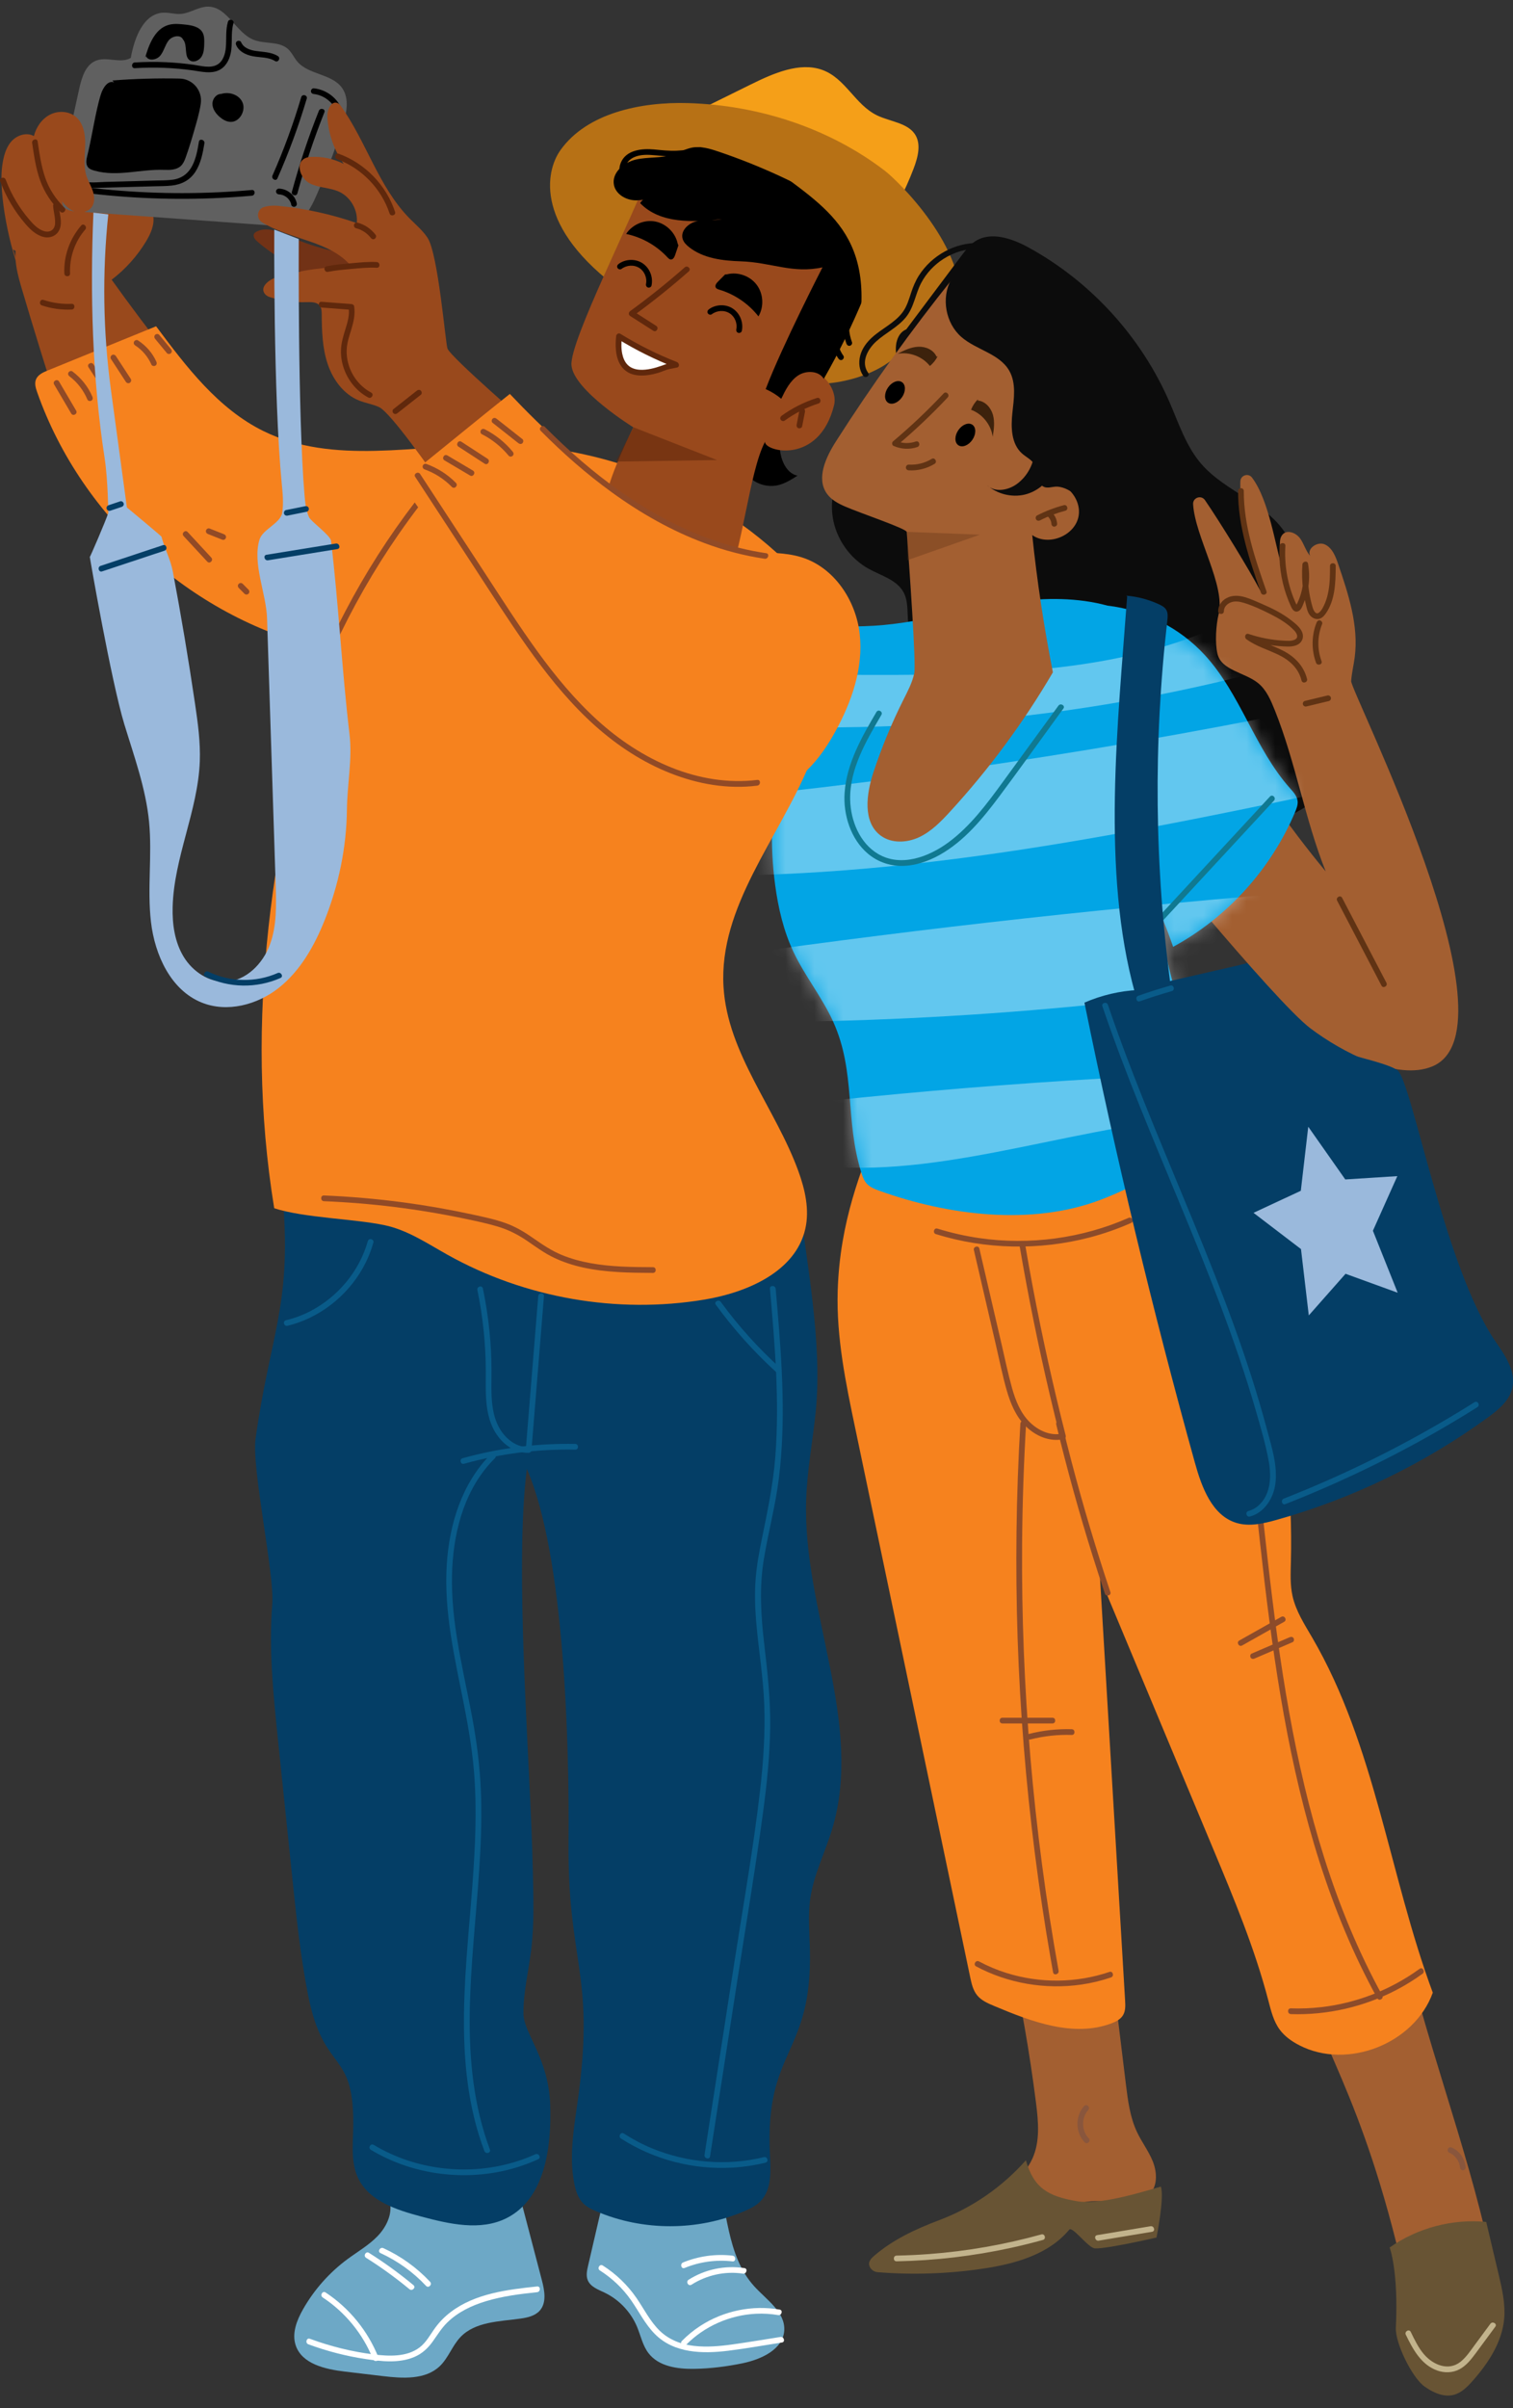 <svg width="105" height="167" viewBox="0 0 105 167" fill="none" xmlns="http://www.w3.org/2000/svg">
<rect x="0" y="0" width="105" height="167" fill="#333333" stroke="none"/>
<path d="M86.047 66.924C88.376 66.284 90.335 66.038 92.665 65.399C94.617 68.734 96.232 70.39 95.764 74.228C95.758 74.276 94.961 76.656 94.931 76.694C94.883 76.753 94.797 76.761 94.721 76.762C91.385 76.852 88.035 76.437 84.82 75.533L86.045 66.925L86.047 66.924Z" fill="#043E66"/>
<path d="M48.519 7.625C49.726 7.03 50.931 6.435 52.138 5.84C53.691 5.074 55.502 4.287 57.059 4.846C58.683 5.429 59.33 7.256 60.863 8C61.75 8.43 62.936 8.51 63.475 9.281C63.949 9.958 63.709 10.886 63.405 11.688C62.817 13.236 62.036 14.733 61.084 16.14C58.78 11.945 54.384 8.849 49.297 7.843L48.516 7.625H48.519Z" fill="#F59F18"/>
<path d="M43.161 20.179C37.081 15.79 37.832 11.904 38.893 10.414C40.729 7.831 44.487 7.055 47.737 7.149C52.781 7.295 57.642 8.962 61.393 11.831C62.329 12.546 67.151 17.231 66.628 21.424C66.366 23.533 64.028 22.533 62.585 24.292C61.143 26.053 57.772 26.919 55.516 26.534C58.805 24.207 57.121 23.057 58.523 18.148C59.52 14.659 55.419 14.25 51.856 12.776C49.671 11.873 48.563 10.891 46.496 12.252C44.571 13.52 45.436 13.043 45.058 15.134C44.593 17.701 43.109 19.404 43.766 21.864L43.162 20.179H43.161Z" fill="#B77115"/>
<path d="M62.113 23.88C63.655 21.825 65.196 19.77 66.738 17.715C67.002 17.362 67.273 17.004 67.637 16.759C68.74 16.012 70.234 16.533 71.401 17.174C75.708 19.54 79.198 23.367 81.159 27.878C81.804 29.36 82.309 30.948 83.367 32.17C85.094 34.166 88.081 34.929 89.362 37.238C90.131 38.624 90.118 40.315 89.86 41.88C89.6 43.445 89.118 44.976 89.01 46.559C88.903 48.142 89.238 49.855 90.372 50.961C91.507 52.068 93.576 52.261 94.608 51.056C93.517 54.033 90.885 56.395 87.812 57.152C85.956 57.61 83.777 57.419 82.448 56.042C81.814 55.385 81.437 54.529 80.978 53.739C80.449 52.828 79.797 51.987 79.046 51.248C78.38 50.594 77.603 50.003 76.693 49.804C75.527 49.55 74.337 49.97 73.162 50.177C70.848 50.587 68.367 50.134 66.427 48.805C64.487 47.477 63.143 45.26 63.004 42.909C62.968 42.295 63.004 41.648 62.721 41.103C62.262 40.216 61.165 39.931 60.29 39.449C58.969 38.721 58.016 37.355 57.788 35.86C57.56 34.365 58.064 32.777 59.11 31.687C59.834 30.933 60.775 30.428 61.576 29.759C62.378 29.09 63.075 28.145 63.011 27.101C62.962 26.305 62.482 25.606 62.259 24.841C62.035 24.077 62.213 23.045 62.974 22.812L62.111 23.881L62.113 23.88Z" fill="#0C0C0C"/>
<path d="M54.661 29.601C54.12 29.985 54.041 30.765 54.159 31.419C54.281 32.106 54.662 32.848 55.345 32.987C54.911 33.263 54.466 33.545 53.962 33.654C53.181 33.823 52.317 33.519 51.813 32.896C51.311 32.273 51.192 31.362 51.52 30.632L54.659 29.603L54.661 29.601Z" fill="black"/>
<path d="M77.469 139.087C77.691 140.9 77.912 142.715 78.134 144.528C78.274 145.67 78.42 146.835 78.915 147.874C79.241 148.56 79.712 149.174 79.997 149.877C80.281 150.582 80.345 151.448 79.886 152.052C79.055 153.142 77.369 152.635 76 152.647C73.623 152.668 71.325 154.587 69.078 153.817C69.324 152.201 70.966 151.19 71.644 149.704C72.193 148.502 72.06 147.113 71.894 145.802C71.456 142.353 70.859 138.924 70.103 135.531L77.471 139.086L77.469 139.087Z" fill="#A35F31"/>
<path d="M71.195 149.813C71.745 151.751 72.74 152.306 74.724 152.649C76.311 152.924 79.014 152.083 80.562 151.639C80.821 152.377 80.26 155.171 80.26 155.171C80.26 155.171 76.355 156.069 75.896 155.903C75.393 155.721 74.409 154.377 74.205 154.623C72.781 156.342 70.454 156.993 68.25 157.323C65.823 157.686 63.355 157.77 60.91 157.573C60.668 157.553 60.448 157.409 60.354 157.186C60.215 156.856 60.451 156.625 60.668 156.436C61.983 155.304 63.558 154.577 65.192 153.96C67.499 153.09 69.554 151.657 71.195 149.813Z" fill="#685434"/>
<path d="M90.172 136.254C91.309 141.676 94.501 144.829 97.49 158.003C99.237 158.128 101.011 157.846 102.633 157.184C102.917 157.068 103.221 156.917 103.338 156.632C103.428 156.409 103.382 156.155 103.332 155.921C101.837 148.932 98.699 140.827 97.219 133.833L90.172 136.254Z" fill="#A35F31"/>
<path d="M96.439 155.862C98.37 154.503 100.793 153.861 103.142 154.088C103.426 155.293 103.713 156.497 103.997 157.702C104.237 158.719 104.48 159.757 104.388 160.797C104.242 162.434 103.283 163.887 102.196 165.116C101.832 165.526 101.422 165.939 100.892 166.079C100.188 166.264 99.454 165.924 98.859 165.501C97.995 164.887 96.819 162.486 96.87 161.425C97.062 157.46 96.438 155.861 96.438 155.861L96.439 155.862Z" fill="#685434"/>
<path d="M61.057 77.868C59.75 81.138 58.279 84.744 58.134 89.534C58.038 92.76 58.702 95.954 59.365 99.112C62.019 111.775 64.673 124.44 67.327 137.102C67.421 137.549 67.522 138.013 67.809 138.367C68.105 138.735 68.558 138.93 68.993 139.112C71.586 140.203 74.493 141.305 77.128 140.319C77.443 140.201 77.763 140.04 77.936 139.753C78.116 139.454 78.101 139.081 78.08 138.733C77.501 128.966 76.919 119.199 76.34 109.432C78.955 115.69 81.57 121.945 84.186 128.203C85.63 131.656 87.078 135.124 88.024 138.745C88.206 139.442 88.38 140.167 88.807 140.748C89.152 141.22 89.646 141.566 90.166 141.835C93.502 143.561 98.159 141.73 99.433 138.19C96.412 130.043 95.444 121.075 91.069 113.572C90.529 112.647 89.932 111.727 89.699 110.681C89.528 109.91 89.567 109.111 89.586 108.322C89.835 98.605 87.339 89.051 84.861 79.655C84.738 79.193 84.612 78.721 84.332 78.336C83.938 77.797 83.299 77.503 82.689 77.232C79.198 75.685 75.641 74.118 71.849 73.682C68.056 73.246 63.924 74.107 61.243 76.829L61.058 77.865L61.057 77.868Z" fill="#F6821E"/>
<path d="M84.276 84.806C85.112 88.477 85.704 92.198 86.185 95.932C86.663 99.637 87.037 103.354 87.453 107.067C87.85 110.618 88.285 114.168 88.881 117.691C89.462 121.123 90.195 124.536 91.189 127.873C92.168 131.162 93.4 134.38 94.973 137.431C95.171 137.817 95.375 138.199 95.585 138.58C95.709 138.804 96.052 138.604 95.928 138.38C94.259 135.345 92.942 132.13 91.898 128.828C90.86 125.539 90.086 122.173 89.474 118.78C88.839 115.258 88.38 111.71 87.975 108.156C87.55 104.444 87.18 100.726 86.722 97.018C86.267 93.35 85.728 89.691 84.963 86.074C84.866 85.615 84.765 85.158 84.662 84.701C84.606 84.452 84.222 84.558 84.279 84.807L84.276 84.806Z" fill="#8C4B2A"/>
<path d="M89.582 139.676C92.11 139.759 94.647 139.175 96.893 138.009C97.529 137.677 98.14 137.3 98.722 136.877C98.927 136.728 98.729 136.383 98.522 136.533C96.516 137.99 94.136 138.918 91.674 139.196C90.98 139.274 90.281 139.301 89.582 139.277C89.326 139.268 89.328 139.667 89.582 139.674V139.676Z" fill="#8C4B2A"/>
<path d="M67.74 136.367C69.966 137.553 72.546 137.985 75.039 137.628C75.739 137.528 76.429 137.362 77.1 137.133C77.341 137.051 77.237 136.667 76.994 136.75C74.693 137.532 72.164 137.55 69.847 136.823C69.187 136.615 68.551 136.348 67.94 136.022C67.715 135.903 67.513 136.245 67.74 136.366V136.367Z" fill="#8C4B2A"/>
<path d="M62.224 156.82C64.89 156.768 67.55 156.455 70.155 155.888C70.9 155.725 71.641 155.541 72.375 155.338C72.621 155.27 72.517 154.886 72.27 154.954C69.723 155.659 67.111 156.119 64.476 156.316C63.727 156.373 62.974 156.408 62.223 156.423C61.968 156.427 61.967 156.826 62.223 156.82H62.224Z" fill="#C2B38C"/>
<path d="M76.249 155.386C77.483 155.182 78.717 154.976 79.951 154.771C80.203 154.729 80.096 154.345 79.845 154.387C78.611 154.592 77.377 154.798 76.144 155.003C75.892 155.044 75.999 155.428 76.249 155.386Z" fill="#C2B38C"/>
<path d="M97.563 161.914C98.053 162.921 98.624 163.994 99.743 164.393C100.246 164.572 100.804 164.56 101.281 164.309C101.756 164.059 102.097 163.619 102.412 163.197C102.868 162.583 103.319 161.968 103.772 161.354C103.924 161.148 103.58 160.949 103.429 161.154C103.069 161.642 102.708 162.132 102.346 162.62C102.045 163.027 101.756 163.47 101.357 163.788C100.509 164.462 99.433 163.99 98.808 163.251C98.424 162.797 98.163 162.247 97.904 161.715C97.792 161.485 97.449 161.687 97.561 161.915L97.563 161.914Z" fill="#C2B38C"/>
<path d="M75.242 146.046C74.606 146.741 74.618 147.894 75.276 148.569C75.455 148.753 75.735 148.47 75.556 148.288C75.053 147.771 75.032 146.862 75.522 146.329C75.695 146.141 75.415 145.858 75.242 146.048V146.046Z" fill="#89563D"/>
<path d="M100.565 149.278C100.621 149.303 100.675 149.332 100.729 149.363C100.756 149.379 100.782 149.397 100.809 149.417C100.812 149.42 100.851 149.448 100.832 149.433C100.812 149.418 100.849 149.448 100.852 149.451C100.9 149.49 100.945 149.533 100.987 149.578C101.006 149.599 101.025 149.621 101.045 149.644C101.054 149.656 101.064 149.666 101.073 149.678C101.048 149.645 101.082 149.692 101.083 149.695C101.118 149.742 101.149 149.792 101.177 149.844C101.192 149.872 101.207 149.901 101.22 149.93C101.226 149.945 101.237 149.966 101.225 149.939C101.231 149.953 101.235 149.966 101.241 149.98C101.264 150.038 101.282 150.096 101.295 150.156C101.302 150.184 101.307 150.213 101.313 150.243C101.313 150.249 101.32 150.305 101.316 150.259C101.316 150.277 101.319 150.293 101.32 150.311C101.329 150.414 101.405 150.516 101.519 150.51C101.618 150.505 101.726 150.422 101.717 150.311C101.669 149.726 101.305 149.176 100.765 148.934C100.669 148.893 100.547 148.903 100.493 149.006C100.447 149.093 100.463 149.233 100.565 149.278Z" fill="#89563D"/>
<path d="M27.061 152.728C27.233 153.581 26.801 154.456 26.197 155.08C25.594 155.704 24.829 156.142 24.13 156.657C22.862 157.591 21.794 158.794 21.019 160.165C20.591 160.921 20.245 161.82 20.52 162.644C20.95 163.939 22.569 164.305 23.922 164.466C24.808 164.571 25.695 164.677 26.582 164.782C27.95 164.943 29.516 165.044 30.516 164.095C31.116 163.524 31.383 162.674 31.954 162.075C32.982 160.996 34.658 160.997 36.134 160.79C36.623 160.721 37.145 160.6 37.469 160.227C37.947 159.672 37.789 158.832 37.603 158.122C37.029 155.931 36.454 153.742 35.88 151.551C35.851 151.435 35.816 151.312 35.731 151.227C35.615 151.109 35.435 151.088 35.269 151.076C32.715 150.887 30.146 150.903 27.593 151.127L27.063 152.73L27.061 152.728Z" fill="#6DA8C6"/>
<path d="M41.785 152.933C41.46 154.329 41.135 155.727 40.812 157.125C40.736 157.453 40.661 157.807 40.785 158.119C40.971 158.587 41.51 158.778 41.962 158.994C42.962 159.475 43.777 160.332 44.208 161.357C44.465 161.972 44.598 162.655 45.002 163.186C45.708 164.111 47.014 164.296 48.176 164.277C49.3 164.259 50.419 164.118 51.518 163.893C52.819 163.625 54.348 162.937 54.426 161.609C54.499 160.344 53.214 159.504 52.359 158.57C50.378 156.411 50.504 153.118 49.609 150.325C49.535 150.091 49.447 149.852 49.274 149.677C49.046 149.445 48.709 149.365 48.392 149.295C46.881 148.961 45.37 148.628 43.857 148.294L41.783 152.933H41.785Z" fill="#6DA8C6"/>
<path d="M19.657 83.408C20.204 90.654 18.741 92.576 17.736 99.774C17.455 101.796 19.058 109.196 18.896 111.232C18.642 114.38 18.97 117.544 19.295 120.687C19.622 123.836 19.949 126.986 20.276 130.136C20.56 132.88 20.846 135.63 21.377 138.337C22.484 143.986 24.663 141.969 24.509 147.724C24.479 148.851 24.369 150.035 24.855 151.052C25.613 152.643 27.516 153.257 29.215 153.709C31.175 154.232 33.344 154.735 35.157 153.824C37.801 152.494 38.283 148.953 38.184 145.988C38.074 142.691 36.338 141.024 36.326 139.646C36.313 138.167 36.679 136.716 36.86 135.248C37.089 133.373 37.013 131.477 36.973 129.589C36.822 122.482 35.668 108.924 36.56 101.871C39.193 107.846 39.518 121.144 39.456 127.674C39.375 136.006 41.241 136.816 40.177 145.079C39.904 147.193 39.442 149.344 39.856 151.436C39.955 151.935 40.116 152.444 40.475 152.803C40.722 153.049 41.043 153.205 41.363 153.342C44.609 154.735 48.423 154.734 51.667 153.337C52.073 153.163 52.478 152.963 52.784 152.644C53.581 151.82 53.487 150.515 53.432 149.368C53.077 142.078 56.365 142.55 56.207 135.254C56.181 134.057 56.062 132.854 56.23 131.669C56.467 130.003 57.259 128.472 57.746 126.859C59.975 119.483 55.694 111.711 55.946 104.008C56.013 101.961 56.402 99.94 56.608 97.901C57.098 93.042 55.941 87.461 55.384 82.609C49.627 83.802 44.145 84.084 38.596 82.138C37.119 81.622 35.666 80.993 34.121 80.751C32.845 80.551 31.546 80.618 30.257 80.545C29.081 80.478 27.908 80.292 26.733 80.358C24.593 80.478 22.514 81.468 21.07 83.055L19.653 83.408H19.657Z" fill="#043E66"/>
<path d="M37.272 158.564C35.229 158.778 32.982 159.048 31.292 160.327C30.877 160.64 30.513 161.006 30.204 161.427C29.86 161.898 29.586 162.441 29.111 162.798C28.221 163.467 26.989 163.406 25.944 163.278C24.43 163.091 22.938 162.719 21.506 162.192C21.266 162.104 21.162 162.488 21.401 162.576C22.683 163.048 24.011 163.393 25.364 163.596C26.474 163.763 27.691 163.905 28.756 163.452C29.285 163.228 29.686 162.859 30.02 162.396C30.349 161.939 30.632 161.463 31.037 161.066C31.778 160.338 32.735 159.884 33.718 159.587C34.873 159.238 36.077 159.085 37.274 158.962C37.526 158.935 37.529 158.537 37.274 158.564H37.272Z" fill="white"/>
<path d="M22.397 159.326C23.958 160.353 25.192 161.863 25.885 163.601C25.979 163.836 26.363 163.734 26.268 163.495C25.535 161.654 24.25 160.071 22.596 158.981C22.382 158.84 22.183 159.184 22.395 159.324L22.397 159.326Z" fill="white"/>
<path d="M28.692 158.471C27.713 157.66 26.683 156.911 25.606 156.233C25.389 156.097 25.189 156.441 25.407 156.577C26.454 157.235 27.458 157.961 28.412 158.751C28.607 158.914 28.89 158.633 28.692 158.471Z" fill="white"/>
<path d="M29.847 158.24C28.929 157.262 27.827 156.466 26.608 155.908C26.377 155.802 26.175 156.145 26.408 156.251C27.599 156.798 28.67 157.567 29.567 158.523C29.743 158.709 30.023 158.427 29.847 158.242V158.24Z" fill="white"/>
<path d="M54.105 160.167C52.206 159.837 50.211 160.252 48.594 161.302C48.135 161.6 47.708 161.95 47.323 162.341C47.144 162.523 47.424 162.806 47.603 162.622C48.879 161.321 50.649 160.543 52.466 160.456C52.978 160.433 53.492 160.461 53.999 160.549C54.249 160.592 54.357 160.209 54.105 160.165V160.167Z" fill="white"/>
<path d="M54.161 162.066C53.066 162.238 51.972 162.423 50.876 162.577C49.98 162.704 49.063 162.788 48.16 162.685C47.278 162.585 46.425 162.26 45.782 161.633C45.116 160.984 44.7 160.135 44.179 159.375C43.556 158.469 42.76 157.699 41.832 157.111C41.616 156.974 41.416 157.319 41.632 157.455C42.477 157.991 43.216 158.69 43.79 159.511C44.334 160.288 44.758 161.157 45.426 161.841C46.77 163.219 48.779 163.24 50.563 163.018C51.801 162.862 53.033 162.644 54.266 162.45C54.518 162.411 54.41 162.027 54.16 162.066H54.161Z" fill="white"/>
<path d="M51.665 157.29C50.321 157.087 48.938 157.367 47.788 158.098C47.573 158.236 47.771 158.579 47.987 158.442C49.041 157.771 50.321 157.486 51.558 157.674C51.808 157.712 51.915 157.329 51.664 157.29H51.665Z" fill="white"/>
<path d="M50.833 156.427C49.672 156.293 48.487 156.456 47.406 156.898C47.172 156.993 47.274 157.378 47.511 157.281C48.565 156.85 49.702 156.694 50.833 156.824C51.086 156.854 51.085 156.456 50.833 156.427Z" fill="white"/>
<path d="M90.957 71.327C93.096 72.937 96.946 74.985 99.412 73.95C105.607 71.35 93.722 47.943 93.769 47.234C93.806 46.681 93.941 46.139 94.014 45.59C94.303 43.391 93.577 41.2 92.862 39.102C92.68 38.567 92.447 37.976 91.93 37.751C91.415 37.525 90.656 38.063 90.929 38.557C90.615 38.206 90.5 37.719 90.224 37.337C89.907 36.898 89.157 36.642 88.895 37.25C88.855 37.344 88.835 37.446 88.828 37.547C88.782 38.294 88.865 39.05 89.072 39.77C88.5 37.865 88.084 34.707 86.888 33.121C86.634 32.785 86.101 32.954 86.08 33.375C85.971 35.513 87.481 40.996 87.481 40.996C86.716 39.531 84.648 36.175 83.623 34.684C83.362 34.305 82.773 34.508 82.8 34.968C82.934 37.232 85.065 40.597 84.57 42.603C84.386 43.352 84.313 44.575 84.487 45.328C84.758 46.502 86.381 46.618 87.315 47.377C87.896 47.849 88.197 48.575 88.476 49.269C89.919 52.868 90.561 56.834 92.003 60.433C86.558 53.88 84.344 48.602 78.642 44.48C77.549 43.688 76.233 42.964 74.914 43.251L78.298 56.989C78.298 56.989 88.427 69.422 90.954 71.326L90.957 71.327Z" fill="#A35F31"/>
<path d="M90.05 55.545C90.01 55.198 89.754 54.922 89.521 54.661C87.083 51.919 86.086 48.111 83.598 45.413C81.853 43.521 79.412 42.292 76.859 42.001C74.812 41.439 72.547 41.444 70.422 41.732C66.935 42.206 63.531 43.327 60.014 43.424C59.433 43.441 58.827 43.433 58.304 43.687C57.679 43.989 57.28 44.608 56.936 45.212C54.174 50.061 53.052 55.829 53.793 61.362C54.006 62.958 54.376 64.549 55.061 66.005C55.857 67.694 57.059 69.166 57.828 70.867C59.402 74.355 58.629 77.667 59.773 81.318C59.858 81.589 59.955 81.865 60.144 82.076C60.371 82.331 60.701 82.462 61.023 82.577C65.816 84.301 71.59 85.016 76.354 83.215C79.246 82.122 81.868 80.424 84.462 78.739C82.684 73.263 81.176 67.7 79.939 62.076C80.503 63.24 80.995 64.438 81.413 65.663C85.179 63.618 88.217 60.26 89.882 56.303C89.983 56.062 90.083 55.805 90.052 55.543L90.05 55.545Z" fill="#02A5E5"/>
<mask id="mask0_14497_83686" style="mask-type:luminance" maskUnits="userSpaceOnUse" x="53" y="41" width="38" height="44">
<path d="M90.058 55.545C90.018 55.199 89.761 54.923 89.529 54.661C87.091 51.919 86.094 48.111 83.606 45.414C81.861 43.522 72.555 41.444 70.43 41.733C66.943 42.206 63.539 43.328 60.022 43.425C59.441 43.441 58.835 43.434 58.312 43.688C57.687 43.989 57.288 44.609 56.944 45.212C54.182 50.062 53.06 55.829 53.801 61.362C54.014 62.959 54.383 64.549 55.069 66.005C55.865 67.695 57.067 69.167 57.836 70.868C59.41 74.355 58.636 77.668 59.781 81.319C59.866 81.589 59.963 81.866 60.152 82.076C60.378 82.332 60.709 82.463 61.031 82.578C65.823 84.301 71.598 85.017 76.362 83.216C79.254 82.123 81.876 80.424 84.47 78.74C82.692 73.263 81.184 67.701 79.947 62.076C80.511 63.241 81.002 64.439 81.421 65.663C85.187 63.619 88.225 60.26 89.89 56.304C89.991 56.062 90.091 55.805 90.06 55.544L90.058 55.545Z" fill="white"/>
</mask>
<g mask="url(#mask0_14497_83686)">
<g opacity="0.38">
<path d="M48.372 46.5C53.579 46.753 58.793 46.85 64.005 46.791C71.911 46.702 80.154 46.157 86.994 42.184C87.386 43.585 87.778 44.984 88.168 46.385C74.635 50.013 60.46 51.225 46.508 49.953L48.37 46.502L48.372 46.5Z" fill="white"/>
</g>
<g opacity="0.38">
<path d="M44.586 55.887C61.182 54.432 77.69 51.969 93.99 48.52C94.295 50.447 94.599 52.376 94.904 54.304C78.949 57.697 62.815 61.106 46.51 60.698L44.586 55.888V55.887Z" fill="white"/>
</g>
<g opacity="0.38">
<path d="M50.761 66.255C64.328 64.329 77.955 62.831 91.616 61.763C91.966 63.637 92.316 65.511 92.666 67.387C77.787 69.935 62.672 71.097 47.578 70.853L50.76 66.255H50.761Z" fill="white"/>
</g>
<g opacity="0.38">
<path d="M50.481 77.148C63.116 75.593 75.824 74.633 88.549 74.273C89.066 75.112 88.511 76.274 87.662 76.772C86.812 77.269 85.78 77.293 84.798 77.342C75.194 77.82 66.165 81.628 57.346 80.889C54.251 80.629 51.092 79.853 48.086 80.641L50.481 77.15V77.148Z" fill="white"/>
</g>
</g>
<path d="M11.863 24.868C10.45 23.076 9.079 21.253 7.748 19.398C8.696 18.677 9.507 17.776 10.125 16.758C10.447 16.226 10.726 15.62 10.638 15.004C10.55 14.389 9.951 13.817 9.35 13.972C9.06 14.047 8.833 14.265 8.587 14.435C7.559 15.146 6.3 13.075 5.05 13.037C3.799 13 2.273 15.116 1.534 16.126C0.771 17.17 1.098 18.621 1.464 19.862C2.317 22.754 3.208 25.634 4.135 28.503C7.072 28.37 9.93 26.959 11.825 24.706L11.864 24.868H11.863Z" fill="#99491C"/>
<path d="M5.635 15.639C4.841 16.555 4.413 17.752 4.465 18.965C4.476 19.22 4.874 19.222 4.862 18.965C4.814 17.858 5.188 16.758 5.915 15.92C6.082 15.727 5.802 15.445 5.635 15.639Z" fill="#60280C"/>
<path d="M22.865 20.764C21.694 18.951 19.463 18.175 17.849 16.741C17.694 16.604 17.532 16.39 17.633 16.209C17.67 16.142 17.739 16.099 17.806 16.063C18.538 15.685 19.408 16.09 20.157 16.429C21.975 17.25 23.959 17.698 25.953 17.738C25.899 19.32 24.397 20.704 22.82 20.624L22.865 20.764Z" fill="#723216"/>
<path d="M56.65 41.215C51.243 34.631 42.736 30.797 34.226 30.835C28.845 30.858 23.127 32.27 18.293 29.9C15.146 28.355 12.93 25.44 10.833 22.627C8.324 23.65 5.814 24.673 3.305 25.694C2.981 25.826 2.625 25.99 2.496 26.316C2.384 26.598 2.479 26.916 2.581 27.204C5.688 36.033 13.548 43.017 22.666 45.047C18.913 57.803 16.889 70.666 19.03 83.79C21.097 84.461 24.556 84.517 26.683 84.964C28.264 85.295 29.64 86.224 31.05 87.013C36.421 90.018 42.819 91.135 48.888 90.125C51.869 89.629 55.207 88.181 55.884 85.23C56.188 83.903 55.875 82.513 55.411 81.233C53.832 76.874 50.488 73.066 50.211 68.436C49.877 62.87 54.023 58.181 56.158 53.033C57.319 50.234 57.9 47.194 57.852 44.162C57.831 42.861 57.633 41.432 56.665 40.567L56.647 41.215H56.65Z" fill="#F6821E"/>
<path d="M4.097 14.029C4.329 14.389 4.718 14.619 5.146 14.65L18.887 15.645C19.381 15.681 19.895 15.714 20.359 15.534C21.156 15.225 21.594 14.383 21.94 13.599C22.634 12.026 23.242 10.416 23.762 8.778C24.043 7.897 24.275 6.862 23.744 6.106C23.041 5.104 21.423 5.2 20.631 4.267C20.398 3.99 20.253 3.639 19.983 3.397C19.365 2.842 18.381 3.069 17.608 2.763C16.371 2.276 15.794 0.49 14.467 0.46C13.79 0.445 13.188 0.93 12.512 0.969C12.121 0.991 11.737 0.862 11.346 0.878C9.948 0.935 9.323 2.636 9.077 4.016C8.376 4.429 7.442 3.913 6.681 4.199C5.938 4.479 5.672 5.372 5.5 6.147C5.088 8.024 4.673 9.901 4.261 11.778L3.931 12.894C3.818 13.278 3.878 13.692 4.095 14.028L4.097 14.029Z" fill="#606060"/>
<path d="M10.056 4.047C10.332 3.1 10.737 2.013 11.681 1.732C12.056 1.62 12.457 1.662 12.846 1.704C13.302 1.753 13.826 1.846 14.053 2.245C14.182 2.473 14.18 2.752 14.174 3.015C14.166 3.329 14.153 3.659 13.99 3.926C13.826 4.194 13.457 4.361 13.19 4.197C12.739 3.919 13.048 3.136 12.7 2.736C12.53 2.373 11.949 2.493 11.701 2.808C11.454 3.123 11.377 3.547 11.123 3.858C10.87 4.168 10.278 4.261 10.131 3.887L10.055 4.044L10.056 4.047Z" fill="black"/>
<path d="M7.804 5.582C9.353 5.461 10.911 5.416 12.465 5.449C13.38 5.469 14.067 6.284 13.933 7.192C13.836 7.849 13.635 8.502 13.457 9.121C13.28 9.737 13.091 10.348 12.875 10.95C12.8 11.157 12.708 11.362 12.547 11.511C12.252 11.783 11.806 11.795 11.405 11.78C9.754 11.717 8.166 12.28 6.573 11.839C6.406 11.793 6.229 11.738 6.115 11.607C5.931 11.39 5.99 11.064 6.06 10.79C6.36 9.629 6.638 7.661 7.008 6.52C7.148 6.087 7.488 5.552 7.914 5.713L7.801 5.585L7.804 5.582Z" fill="black"/>
<path d="M4.951 12.539C5.41 13.039 6.133 13.045 6.762 13.029C7.642 13.005 8.523 12.979 9.404 12.955C9.833 12.944 10.262 12.932 10.691 12.92C11.095 12.908 11.504 12.914 11.906 12.87C12.597 12.796 13.175 12.504 13.56 11.913C13.938 11.329 14.077 10.615 14.186 9.939C14.226 9.688 13.843 9.58 13.803 9.833C13.713 10.391 13.609 10.972 13.35 11.48C13.067 12.034 12.617 12.371 11.997 12.461C11.621 12.515 11.235 12.507 10.858 12.518C10.462 12.528 10.066 12.54 9.669 12.551C8.866 12.573 8.061 12.595 7.258 12.618C6.62 12.636 5.717 12.787 5.233 12.259C5.06 12.07 4.78 12.352 4.953 12.54L4.951 12.539Z" fill="black"/>
<path d="M21.776 6.521C22.471 6.593 23.123 7.095 23.371 7.756C23.408 7.856 23.505 7.925 23.615 7.895C23.712 7.868 23.791 7.752 23.754 7.65C23.439 6.811 22.666 6.215 21.776 6.124C21.669 6.114 21.578 6.223 21.578 6.323C21.578 6.439 21.669 6.511 21.776 6.521Z" fill="black"/>
<path d="M22.13 7.682C21.398 9.516 20.773 11.392 20.258 13.299C20.191 13.547 20.574 13.651 20.641 13.405C21.155 11.498 21.781 9.623 22.512 7.788C22.608 7.551 22.223 7.447 22.13 7.682Z" fill="black"/>
<path d="M19.356 13.484C19.386 13.484 19.416 13.487 19.444 13.489C19.495 13.493 19.401 13.481 19.45 13.489C19.465 13.492 19.478 13.493 19.493 13.496C19.548 13.508 19.603 13.523 19.656 13.544C19.663 13.547 19.669 13.55 19.677 13.552C19.654 13.543 19.65 13.54 19.663 13.546C19.677 13.552 19.69 13.557 19.703 13.565C19.727 13.577 19.751 13.59 19.775 13.604C19.8 13.619 19.826 13.635 19.849 13.652C19.855 13.656 19.884 13.671 19.885 13.677C19.867 13.662 19.863 13.659 19.875 13.668C19.881 13.672 19.887 13.677 19.892 13.681C19.936 13.717 19.977 13.758 20.015 13.799C20.025 13.81 20.034 13.822 20.043 13.834C20.058 13.852 20.061 13.852 20.043 13.834C20.062 13.853 20.079 13.883 20.094 13.907C20.11 13.932 20.123 13.958 20.138 13.983C20.146 13.996 20.152 14.01 20.158 14.023C20.164 14.035 20.186 14.068 20.161 14.029C20.191 14.074 20.201 14.147 20.211 14.2C20.232 14.301 20.358 14.37 20.456 14.338C20.563 14.304 20.618 14.203 20.594 14.094C20.474 13.523 19.931 13.091 19.355 13.081C19.25 13.08 19.152 13.174 19.156 13.28C19.161 13.389 19.244 13.477 19.355 13.478L19.356 13.484Z" fill="black"/>
<path d="M17.481 13.176C14.28 13.46 11.057 13.464 7.856 13.185C6.944 13.106 6.033 13.003 5.126 12.877C5.019 12.863 4.914 12.903 4.881 13.016C4.855 13.109 4.914 13.246 5.02 13.261C8.242 13.708 11.499 13.875 14.751 13.748C15.661 13.712 16.572 13.654 17.479 13.573C17.731 13.551 17.734 13.152 17.479 13.176H17.481Z" fill="black"/>
<path d="M9.357 4.729C10.713 4.647 12.079 4.695 13.425 4.889C13.994 4.971 14.613 5.127 15.162 4.883C15.639 4.673 15.905 4.19 16.01 3.699C16.158 3.012 16 2.294 16.201 1.616C16.274 1.369 15.891 1.265 15.818 1.51C15.647 2.091 15.724 2.692 15.674 3.287C15.636 3.726 15.49 4.244 15.083 4.48C14.592 4.764 13.925 4.559 13.402 4.487C12.777 4.401 12.148 4.343 11.517 4.314C10.798 4.281 10.075 4.289 9.355 4.332C9.102 4.347 9.099 4.746 9.355 4.729H9.357Z" fill="black"/>
<path d="M16.39 3.128C16.584 3.576 17.065 3.803 17.518 3.894C18.04 4 18.616 3.942 19.084 4.233C19.302 4.369 19.502 4.024 19.284 3.89C18.824 3.603 18.286 3.612 17.767 3.536C17.362 3.478 16.907 3.333 16.733 2.927C16.69 2.827 16.547 2.807 16.462 2.855C16.359 2.913 16.348 3.03 16.39 3.127V3.128Z" fill="black"/>
<path d="M15.371 6.516C15.021 6.492 14.735 6.859 14.742 7.21C14.75 7.561 14.975 7.875 15.24 8.105C15.453 8.29 15.712 8.442 15.994 8.453C16.641 8.478 17.1 7.637 16.809 7.058C16.519 6.478 15.696 6.295 15.128 6.607L15.371 6.517V6.516Z" fill="black"/>
<path d="M15.236 7.179C15.224 7.253 15.223 7.316 15.236 7.391C15.246 7.444 15.269 7.497 15.296 7.545C15.349 7.639 15.436 7.722 15.533 7.772C15.649 7.83 15.774 7.851 15.902 7.822C15.998 7.8 16.093 7.742 16.154 7.666C16.279 7.512 16.339 7.291 16.267 7.098C16.226 6.988 16.159 6.896 16.057 6.834C15.974 6.781 15.866 6.756 15.768 6.761C15.531 6.771 15.303 6.917 15.239 7.153C15.212 7.253 15.273 7.374 15.378 7.398C15.482 7.422 15.592 7.367 15.622 7.259C15.625 7.246 15.63 7.234 15.635 7.222C15.63 7.238 15.622 7.253 15.616 7.27C15.627 7.246 15.64 7.223 15.656 7.203C15.646 7.216 15.635 7.229 15.625 7.243C15.643 7.22 15.662 7.201 15.686 7.183C15.673 7.194 15.659 7.204 15.646 7.215C15.673 7.194 15.701 7.177 15.732 7.165L15.685 7.185C15.717 7.171 15.752 7.162 15.787 7.156C15.77 7.159 15.752 7.161 15.735 7.164C15.768 7.159 15.801 7.159 15.835 7.164C15.817 7.161 15.799 7.159 15.783 7.156C15.813 7.161 15.843 7.168 15.871 7.18C15.854 7.174 15.84 7.167 15.823 7.161C15.846 7.171 15.866 7.183 15.886 7.198C15.872 7.188 15.859 7.177 15.846 7.167C15.865 7.182 15.881 7.2 15.898 7.219C15.887 7.206 15.877 7.192 15.866 7.179C15.883 7.2 15.895 7.222 15.905 7.246C15.899 7.229 15.892 7.215 15.886 7.198C15.898 7.226 15.905 7.256 15.91 7.286C15.907 7.268 15.905 7.25 15.902 7.234C15.907 7.267 15.907 7.3 15.902 7.332C15.905 7.315 15.907 7.297 15.91 7.28C15.905 7.318 15.895 7.353 15.88 7.389C15.886 7.373 15.893 7.358 15.899 7.341C15.887 7.37 15.872 7.397 15.853 7.421C15.863 7.407 15.874 7.394 15.884 7.38C15.866 7.403 15.847 7.422 15.825 7.44C15.838 7.43 15.851 7.419 15.865 7.409C15.844 7.425 15.822 7.437 15.798 7.447C15.814 7.442 15.829 7.434 15.846 7.428C15.823 7.437 15.799 7.443 15.774 7.447C15.792 7.444 15.81 7.443 15.826 7.44C15.798 7.443 15.771 7.443 15.744 7.44C15.762 7.443 15.78 7.444 15.796 7.447C15.767 7.443 15.737 7.434 15.71 7.422L15.758 7.442C15.726 7.428 15.698 7.412 15.671 7.391C15.685 7.401 15.698 7.412 15.711 7.422C15.685 7.401 15.661 7.377 15.64 7.352C15.65 7.365 15.661 7.379 15.671 7.392C15.65 7.365 15.634 7.337 15.62 7.307C15.627 7.324 15.634 7.338 15.64 7.355C15.63 7.33 15.622 7.303 15.618 7.276C15.62 7.294 15.622 7.312 15.625 7.328C15.622 7.303 15.622 7.277 15.625 7.252C15.622 7.27 15.62 7.288 15.618 7.304C15.618 7.3 15.618 7.294 15.62 7.289C15.63 7.235 15.63 7.185 15.601 7.135C15.577 7.094 15.53 7.055 15.482 7.044C15.431 7.032 15.375 7.035 15.329 7.064C15.288 7.091 15.245 7.132 15.238 7.183L15.236 7.179Z" fill="black"/>
<path d="M20.905 6.737C20.357 8.588 19.692 10.405 18.91 12.171C18.807 12.403 19.15 12.606 19.252 12.371C20.048 10.573 20.729 8.727 21.288 6.843C21.361 6.596 20.978 6.492 20.905 6.737Z" fill="black"/>
<path d="M36.807 29.547C36.786 29.535 31.301 24.795 31.055 24.175C30.916 23.824 30.414 17.619 29.671 16.491C29.331 15.976 28.846 15.576 28.414 15.137C26.27 12.955 25.422 9.817 23.64 7.329C23.595 7.267 23.54 7.211 23.473 7.173C23.012 6.91 22.688 7.616 22.717 8.113C22.786 9.275 23.184 10.415 23.853 11.366C23.144 11.003 22.336 10.834 21.542 10.884C21.47 10.888 21.397 10.899 21.329 10.917C20.418 11.166 20.799 12.362 21.5 12.718C22.13 13.037 22.892 13.001 23.534 13.297C24.34 13.668 24.857 14.586 24.759 15.469C22.996 14.856 21.16 14.454 19.303 14.274C18.988 14.242 18.616 14.263 18.306 14.362C17.84 14.513 17.761 15.149 18.177 15.409C20.16 16.65 22.942 16.68 24.415 18.512C22.662 18.482 20.905 18.721 19.224 19.218C18.691 19.375 18.037 19.867 18.353 20.343C18.432 20.463 18.555 20.549 18.692 20.593C19.52 20.861 20.394 20.984 21.263 20.955C21.6 20.945 21.998 20.938 22.197 21.209C22.32 21.375 22.324 21.596 22.327 21.801C22.336 22.955 22.37 24.129 22.734 25.225C23.097 26.32 23.843 27.343 24.911 27.773C25.365 27.957 25.86 28.027 26.304 28.231C27.112 28.605 29.955 32.676 30.851 33.965L36.81 29.544L36.807 29.547Z" fill="#99491C"/>
<path d="M27.581 28.655C28.123 28.228 28.665 27.801 29.208 27.374C29.293 27.308 29.278 27.162 29.208 27.093C29.124 27.01 29.011 27.026 28.928 27.093C28.385 27.52 27.843 27.948 27.3 28.375C27.215 28.44 27.23 28.587 27.3 28.655C27.384 28.739 27.497 28.723 27.581 28.655Z" fill="#60280C"/>
<path d="M23.401 11.045C25.096 11.665 26.466 13.084 27.034 14.8C27.114 15.042 27.497 14.939 27.416 14.694C26.804 12.837 25.339 11.329 23.506 10.661C23.266 10.573 23.162 10.959 23.401 11.045Z" fill="#60280C"/>
<path d="M1.513 19.196C0.697 17.359 -0.131 13.435 0.162 11.445C0.246 10.864 0.393 10.266 0.775 9.822C1.158 9.379 1.842 9.147 2.351 9.438C2.51 8.814 2.906 8.236 3.479 7.946C4.051 7.657 4.802 7.698 5.286 8.123C5.814 8.586 5.928 9.362 5.911 10.066C5.893 10.769 5.781 11.49 5.988 12.162C6.103 12.534 6.313 12.87 6.438 13.239C6.563 13.608 6.593 14.044 6.367 14.361C6.13 14.694 5.657 14.801 5.264 14.691C4.87 14.58 4.55 14.289 4.306 13.96C4.423 14.488 4.54 15.037 4.404 15.56C4.268 16.082 3.793 16.558 3.257 16.499C3.127 16.484 3 16.441 2.869 16.448C2.416 16.475 2.233 17.05 1.862 17.31C1.583 17.506 1.178 17.501 0.905 17.298L1.512 19.193L1.513 19.196Z" fill="#99491C"/>
<path d="M45.069 11.893C44 14.931 39.526 23.644 39.659 25.328C39.795 27.064 43.948 29.631 43.948 29.631C43.948 29.631 42.26 33.064 42.106 34.367C41.959 35.612 42.492 36.648 43.592 37.246C47.152 39.181 50.235 40.736 50.402 40.419C51.512 38.32 51.983 32.734 53.093 30.633C53.029 31.317 56.842 32.279 57.882 28.105C58.185 26.893 56.78 25.301 55.632 25.788C56.255 22.922 57.045 20.094 57.994 17.32L45.067 11.89L45.069 11.893Z" fill="#99491C"/>
<path d="M2.231 9.916C2.362 10.79 2.484 11.677 2.785 12.512C3.084 13.341 3.564 14.068 4.192 14.685C4.375 14.864 4.655 14.583 4.472 14.404C3.873 13.814 3.411 13.121 3.137 12.322C2.858 11.511 2.737 10.655 2.612 9.81C2.575 9.558 2.192 9.665 2.229 9.916H2.231Z" fill="#60280C"/>
<path d="M0.012 12.564C0.417 13.647 1.007 14.651 1.763 15.526C2.1 15.915 2.502 16.305 3.019 16.432C3.487 16.547 3.965 16.346 4.144 15.883C4.341 15.372 4.117 14.801 4.083 14.282C4.065 14.028 3.669 14.026 3.687 14.282C3.715 14.694 3.851 15.108 3.821 15.523C3.791 15.942 3.453 16.151 3.059 16.03C2.621 15.896 2.296 15.539 2.009 15.202C1.684 14.821 1.392 14.413 1.134 13.985C0.842 13.499 0.595 12.988 0.396 12.458C0.307 12.221 -0.076 12.324 0.013 12.564H0.012Z" fill="#60280C"/>
<path d="M66.113 19.32C63.218 22.931 60.514 26.696 58.022 30.597C57.312 31.705 56.622 33.182 57.394 34.249C57.695 34.664 58.167 34.918 58.638 35.122C59.701 35.587 62.912 36.66 62.929 36.895C63.116 39.498 63.586 46.045 63.446 46.698C63.307 47.349 62.988 47.945 62.69 48.539C61.877 50.16 61.182 51.838 60.614 53.56C60.12 55.062 59.853 57.019 61.126 57.954C61.877 58.505 62.942 58.454 63.785 58.06C64.629 57.664 65.296 56.979 65.928 56.292C68.643 53.336 71.041 50.089 73.069 46.625C72.448 43.477 71.969 40.3 71.636 37.108C72.75 37.893 74.567 37.171 74.844 35.836C75.121 34.499 73.741 33.114 72.407 33.387C72.945 32.45 73.485 31.516 74.023 30.579C74.154 30.352 74.287 30.115 74.303 29.854C74.321 29.552 74.178 29.267 74.038 28.998C73.436 27.84 72.835 26.681 72.233 25.524C71.546 24.201 70.847 22.861 69.855 21.75C68.862 20.637 67.626 19.5 66.143 19.362L66.113 19.323V19.32Z" fill="#A35F31"/>
<path opacity="0.57" d="M43.962 29.632L49.764 31.905L42.734 32.011L43.962 29.632Z" fill="#60280C"/>
<path d="M23.169 44.908C24.441 42.162 25.946 39.526 27.67 37.04C28.153 36.344 28.652 35.66 29.167 34.988C29.233 34.903 29.179 34.765 29.096 34.716C28.994 34.655 28.889 34.702 28.825 34.788C26.983 37.188 25.348 39.746 23.947 42.428C23.555 43.179 23.181 43.939 22.825 44.708C22.718 44.94 23.061 45.142 23.168 44.908H23.169Z" fill="#914A26"/>
<path d="M3.755 26.66C4.15 27.332 4.547 28.005 4.942 28.677C5.071 28.898 5.414 28.698 5.284 28.475L4.098 26.459C3.968 26.238 3.626 26.438 3.755 26.659V26.66Z" fill="#914A26"/>
<path d="M4.825 26.101C5.375 26.514 5.8 27.08 6.068 27.713C6.11 27.812 6.256 27.834 6.339 27.785C6.442 27.725 6.453 27.612 6.411 27.513C6.116 26.814 5.63 26.212 5.025 25.757C4.939 25.693 4.803 25.744 4.754 25.829C4.694 25.93 4.739 26.036 4.825 26.101Z" fill="#914A26"/>
<path d="M6.142 25.47C6.536 26.077 6.931 26.683 7.324 27.289C7.463 27.503 7.807 27.304 7.667 27.088C7.273 26.481 6.878 25.875 6.485 25.269C6.346 25.055 6.002 25.254 6.142 25.469V25.47Z" fill="#914A26"/>
<path d="M7.699 24.893C8.043 25.422 8.389 25.949 8.733 26.478C8.791 26.568 8.909 26.605 9.004 26.55C9.094 26.497 9.134 26.367 9.076 26.278C8.732 25.749 8.386 25.222 8.042 24.693C7.984 24.604 7.866 24.566 7.771 24.622C7.681 24.674 7.641 24.804 7.699 24.893Z" fill="#914A26"/>
<path d="M9.38 23.953C9.874 24.274 10.265 24.735 10.509 25.286C10.552 25.385 10.695 25.407 10.78 25.358C10.882 25.298 10.895 25.185 10.852 25.086C10.584 24.481 10.134 23.968 9.579 23.609C9.49 23.551 9.36 23.591 9.308 23.681C9.251 23.778 9.289 23.894 9.38 23.953Z" fill="#914A26"/>
<path d="M10.767 23.501C11.04 23.831 11.313 24.162 11.585 24.49C11.653 24.571 11.799 24.565 11.866 24.49C11.945 24.405 11.937 24.294 11.866 24.209C11.593 23.879 11.32 23.549 11.048 23.221C10.98 23.14 10.835 23.146 10.767 23.221C10.688 23.306 10.696 23.416 10.767 23.501Z" fill="#914A26"/>
<path d="M12.742 37.177C13.289 37.767 13.836 38.357 14.383 38.948C14.558 39.136 14.838 38.854 14.663 38.667C14.117 38.078 13.57 37.486 13.023 36.896C12.848 36.708 12.568 36.99 12.742 37.177Z" fill="#914A26"/>
<path d="M14.434 37.034C14.767 37.167 15.102 37.298 15.436 37.431C15.533 37.47 15.658 37.389 15.681 37.292C15.706 37.177 15.646 37.089 15.542 37.047C15.208 36.914 14.873 36.783 14.539 36.65C14.442 36.611 14.317 36.692 14.295 36.789C14.27 36.904 14.329 36.992 14.434 37.034Z" fill="#914A26"/>
<path d="M16.566 40.77C16.699 40.905 16.833 41.039 16.965 41.174C17.001 41.209 17.055 41.232 17.106 41.232C17.156 41.232 17.213 41.209 17.246 41.174C17.28 41.136 17.307 41.086 17.304 41.033C17.301 40.981 17.283 40.93 17.246 40.893C17.113 40.758 16.979 40.624 16.846 40.49C16.811 40.454 16.757 40.431 16.706 40.431C16.656 40.431 16.599 40.454 16.566 40.49C16.532 40.527 16.505 40.578 16.508 40.63C16.511 40.682 16.529 40.733 16.566 40.77Z" fill="#914A26"/>
<path d="M22.479 83.302C25.766 83.436 29.041 83.841 32.262 84.517C33.035 84.68 33.814 84.84 34.571 85.07C35.31 85.294 35.969 85.632 36.605 86.069C37.212 86.486 37.802 86.919 38.473 87.234C39.111 87.534 39.782 87.751 40.469 87.901C42.058 88.249 43.696 88.267 45.314 88.275C45.569 88.275 45.57 87.878 45.314 87.878C43.87 87.872 42.413 87.86 40.987 87.6C40.292 87.473 39.605 87.289 38.954 87.016C38.267 86.728 37.656 86.32 37.048 85.894C36.427 85.458 35.796 85.074 35.08 84.819C34.343 84.556 33.572 84.395 32.81 84.229C31.218 83.883 29.614 83.602 27.998 83.385C26.167 83.141 24.325 82.981 22.48 82.904C22.225 82.894 22.225 83.293 22.48 83.302H22.479Z" fill="#914A26"/>
<path d="M57.082 18.54C55.001 18.996 53.531 18.191 51.403 18.122C50.142 18.082 48.805 17.919 47.816 17.135C47.622 16.981 47.439 16.796 47.372 16.559C47.212 15.993 47.788 15.466 48.36 15.34C48.932 15.215 49.537 15.327 50.109 15.198C48.117 15.418 45.815 15.533 44.423 14.086C44.736 13.626 45.323 13.369 45.871 13.452C45.281 13.687 44.667 13.927 44.034 13.89C43.401 13.854 42.739 13.458 42.609 12.836C42.433 11.992 43.286 11.261 44.123 11.067C44.961 10.872 45.855 10.988 46.674 10.728C47.133 10.584 47.556 10.325 48.029 10.237C48.644 10.123 49.27 10.313 49.863 10.513C52.845 11.52 55.715 12.858 58.404 14.498C59.113 14.931 59.836 15.41 60.256 16.129C61.044 17.479 60.533 19.192 59.935 20.636C59.135 22.571 58.211 24.456 57.17 26.273C56.824 25.697 55.943 25.67 55.384 26.042C54.826 26.414 54.508 27.049 54.218 27.655C53.891 27.381 53.526 27.156 53.137 26.984C54.286 23.968 57.08 18.54 57.08 18.54H57.082Z" fill="black"/>
<path d="M53.367 11.428C57.209 14.425 61.125 16.183 59.347 24.195C60.228 23.23 61.109 22.249 61.745 21.108C62.381 19.967 62.76 18.636 62.554 17.346C62.304 15.778 61.241 14.467 60.1 13.366C58.963 12.27 57.487 11.236 55.938 11.526L53.369 11.428H53.367Z" fill="#B77115"/>
<path d="M54.448 29.174C55.166 28.656 55.957 28.251 56.801 27.982C57.044 27.904 56.939 27.52 56.695 27.598C55.82 27.878 54.992 28.291 54.246 28.83C54.16 28.893 54.117 29.003 54.175 29.102C54.226 29.189 54.36 29.236 54.446 29.174H54.448Z" fill="#60280C"/>
<path d="M55.482 28.451C55.417 28.786 55.351 29.12 55.285 29.455C55.266 29.556 55.314 29.674 55.424 29.7C55.522 29.722 55.648 29.67 55.668 29.561C55.734 29.226 55.8 28.892 55.865 28.557C55.885 28.456 55.837 28.338 55.727 28.312C55.628 28.29 55.503 28.342 55.482 28.451Z" fill="#60280C"/>
<path d="M42.962 23.325C44.221 24.102 45.551 24.764 46.929 25.3L46.336 25.418C43.417 26.599 42.764 25.158 42.962 23.325Z" fill="white"/>
<path d="M42.858 23.497C44.134 24.283 45.478 24.947 46.873 25.491V25.107C46.733 25.136 46.592 25.162 46.452 25.191C46.26 25.23 46.089 25.303 45.903 25.367C45.427 25.533 44.922 25.669 44.415 25.643C44.107 25.628 43.795 25.536 43.57 25.316C43.354 25.106 43.242 24.82 43.181 24.531C43.141 24.335 43.126 24.136 43.125 23.936C43.125 23.824 43.128 23.714 43.134 23.602C43.14 23.502 43.177 23.37 43.15 23.272C43.083 23.025 42.7 23.13 42.767 23.378C42.752 23.326 42.754 23.4 42.751 23.412C42.745 23.439 42.745 23.47 42.743 23.499C42.74 23.545 42.737 23.59 42.734 23.636C42.728 23.747 42.725 23.859 42.727 23.969C42.73 24.168 42.748 24.368 42.784 24.565C42.846 24.915 42.982 25.256 43.217 25.525C43.822 26.215 44.867 26.093 45.655 25.864C45.926 25.787 46.189 25.648 46.464 25.593C46.636 25.558 46.806 25.525 46.977 25.491C47.188 25.449 47.141 25.171 46.977 25.107C45.615 24.575 44.303 23.92 43.058 23.152C42.839 23.018 42.639 23.361 42.858 23.496V23.497Z" fill="#60280C"/>
<path d="M47.521 18.539C46.307 19.608 45.043 20.621 43.736 21.572C43.615 21.66 43.602 21.83 43.736 21.916C44.27 22.258 44.805 22.598 45.338 22.94C45.554 23.077 45.754 22.734 45.538 22.597C45.004 22.255 44.469 21.914 43.936 21.572V21.916C45.271 20.943 46.562 19.911 47.801 18.82C47.994 18.651 47.712 18.37 47.521 18.539Z" fill="#60280C"/>
<path d="M49.391 21.796C49.753 21.523 50.26 21.484 50.646 21.735C50.998 21.964 51.184 22.428 51.099 22.839C51.077 22.943 51.129 23.054 51.237 23.084C51.336 23.111 51.46 23.051 51.482 22.945C51.603 22.361 51.361 21.746 50.87 21.408C50.378 21.071 49.664 21.096 49.192 21.453C49.107 21.517 49.062 21.625 49.12 21.725C49.169 21.81 49.305 21.861 49.391 21.796Z" fill="black"/>
<path d="M43.126 18.652C43.488 18.379 43.994 18.34 44.38 18.591C44.732 18.82 44.918 19.284 44.833 19.695C44.811 19.799 44.863 19.91 44.972 19.94C45.07 19.967 45.194 19.907 45.216 19.801C45.337 19.217 45.096 18.602 44.604 18.264C44.112 17.927 43.398 17.952 42.926 18.309C42.841 18.373 42.796 18.481 42.854 18.581C42.904 18.666 43.039 18.717 43.126 18.652Z" fill="black"/>
<path d="M50.316 19.037C50.153 19.203 49.989 19.367 49.825 19.532C49.716 19.642 49.6 19.798 49.67 19.936C49.716 20.027 49.825 20.061 49.923 20.09C50.989 20.408 51.95 21.065 52.635 21.941C53.029 21.275 52.981 20.375 52.517 19.755C52.056 19.135 51.206 18.834 50.458 19.023L50.315 19.035L50.316 19.037Z" fill="black"/>
<path d="M47.08 17.017C47.006 17.238 46.93 17.458 46.855 17.679C46.806 17.825 46.718 18 46.563 17.997C46.462 17.995 46.383 17.913 46.313 17.838C45.556 17.023 44.541 16.451 43.453 16.224C43.873 15.576 44.7 15.219 45.46 15.359C46.219 15.5 46.866 16.128 47.028 16.884L47.08 17.019V17.017Z" fill="black"/>
<path d="M48.512 10.209C48.006 10.346 47.489 10.43 46.964 10.452C46.434 10.474 45.916 10.415 45.39 10.365C44.557 10.288 43.459 10.389 43.085 11.281C42.912 11.693 42.956 12.175 43.264 12.51C43.437 12.698 43.717 12.417 43.544 12.229C43.248 11.905 43.382 11.391 43.677 11.118C44.055 10.767 44.614 10.718 45.104 10.742C45.696 10.772 46.277 10.872 46.872 10.854C47.462 10.836 48.049 10.746 48.618 10.592C48.864 10.525 48.76 10.141 48.512 10.209Z" fill="black"/>
<path d="M58.632 21.717C58.457 22.416 58.493 23.162 58.743 23.838C58.781 23.938 58.877 24.007 58.988 23.977C59.085 23.95 59.164 23.834 59.126 23.732C58.898 23.12 58.855 22.458 59.015 21.823C59.077 21.576 58.694 21.469 58.632 21.717Z" fill="black"/>
<path d="M57.736 23.38C57.718 23.908 57.877 24.444 58.189 24.873C58.251 24.96 58.362 25.003 58.46 24.945C58.545 24.894 58.594 24.759 58.532 24.673C58.253 24.289 58.117 23.847 58.132 23.38C58.135 23.272 58.038 23.181 57.934 23.181C57.824 23.181 57.739 23.272 57.736 23.38Z" fill="black"/>
<path d="M66.004 19.388C65.305 20.668 65.62 22.416 66.72 23.371C67.754 24.27 69.359 24.519 70.04 25.708C70.536 26.574 70.365 27.648 70.257 28.641C70.15 29.634 70.178 30.776 70.92 31.443C71.209 31.702 71.594 31.873 71.788 32.21C72.083 32.724 71.92 33.565 72.473 33.774C72.713 33.865 72.98 33.769 73.236 33.75C74.063 33.683 75.331 34.636 75.132 35.442C75.54 34.676 75.434 33.847 75.842 33.081C76.288 32.246 76.747 31.344 76.641 30.403C76.508 29.223 75.534 28.329 75.091 27.228C74.656 26.144 74.753 24.895 74.27 23.832C73.837 22.878 72.987 22.186 72.154 21.552C71.259 20.871 70.345 20.212 69.432 19.555C68.907 19.177 68.36 18.789 67.727 18.662C67.094 18.535 66.344 18.741 66.037 19.311L66.004 19.385V19.388Z" fill="#0C0C0C"/>
<path d="M71.805 31.205C71.782 32.131 71.306 33.035 70.556 33.574C69.947 34.013 69.018 34.171 68.492 33.635C69.193 34.262 70.207 34.517 71.121 34.298C72.034 34.077 72.821 33.386 73.159 32.507L71.805 31.205Z" fill="#0C0C0C"/>
<path opacity="0.35" d="M62.969 36.884L68.001 37.08L62.969 38.85V36.884Z" fill="#603314"/>
<path d="M72.174 36.088C72.735 35.801 73.325 35.579 73.933 35.418C74.181 35.352 74.075 34.968 73.828 35.034C73.185 35.203 72.564 35.443 71.972 35.745C71.877 35.794 71.849 35.928 71.901 36.017C71.957 36.114 72.077 36.138 72.172 36.088H72.174Z" fill="#603314"/>
<path d="M72.679 35.788C72.7 35.804 72.67 35.779 72.665 35.776C72.671 35.779 72.677 35.785 72.682 35.789C72.694 35.8 72.707 35.81 72.719 35.822C72.74 35.842 72.761 35.863 72.78 35.885C72.79 35.897 72.801 35.91 72.811 35.922C72.829 35.943 72.805 35.912 72.801 35.907C72.805 35.912 72.81 35.919 72.814 35.925C72.832 35.951 72.85 35.976 72.865 36.003C72.88 36.028 72.893 36.054 72.905 36.081C72.908 36.087 72.911 36.094 72.914 36.1C72.925 36.123 72.898 36.06 72.907 36.084C72.913 36.099 72.919 36.115 72.925 36.13C72.945 36.188 72.959 36.249 72.968 36.312C72.965 36.294 72.963 36.276 72.96 36.26C72.963 36.282 72.965 36.303 72.966 36.326C72.972 36.429 73.053 36.53 73.165 36.524C73.266 36.52 73.37 36.436 73.363 36.326C73.351 36.149 73.305 35.982 73.221 35.827C73.138 35.673 73.019 35.546 72.878 35.443C72.84 35.415 72.77 35.41 72.725 35.423C72.679 35.437 72.63 35.471 72.606 35.515C72.582 35.561 72.569 35.616 72.586 35.669C72.603 35.721 72.634 35.755 72.677 35.788H72.679Z" fill="#603314"/>
<path d="M65.487 27.285C64.382 28.461 63.207 29.572 61.972 30.612C61.881 30.688 61.899 30.876 62.012 30.924C62.538 31.152 63.117 31.19 63.662 31.002C63.902 30.919 63.799 30.534 63.556 30.618C63.118 30.769 62.641 30.766 62.212 30.579C62.225 30.684 62.239 30.788 62.252 30.891C63.488 29.852 64.662 28.741 65.767 27.564C65.943 27.377 65.662 27.095 65.487 27.283V27.285Z" fill="#603314"/>
<path d="M67.935 16.852C66.276 16.814 64.658 17.713 63.769 19.11C63.533 19.479 63.369 19.879 63.232 20.293C63.079 20.759 62.943 21.238 62.65 21.64C62.097 22.395 61.189 22.787 60.51 23.409C60.136 23.751 59.821 24.174 59.694 24.673C59.575 25.143 59.62 25.66 59.908 26.06C60.055 26.266 60.401 26.068 60.25 25.86C59.714 25.113 60.224 24.204 60.811 23.674C61.463 23.082 62.296 22.701 62.861 22.01C63.433 21.311 63.518 20.403 63.929 19.622C64.289 18.939 64.833 18.363 65.481 17.951C66.214 17.485 67.065 17.23 67.934 17.249C68.19 17.255 68.188 16.856 67.934 16.852H67.935Z" fill="#0C0C0C"/>
<path d="M67.48 30.502C67.212 30.894 66.775 31.062 66.507 30.876C66.237 30.691 66.237 30.224 66.507 29.831C66.775 29.438 67.212 29.271 67.48 29.455C67.75 29.64 67.75 30.107 67.48 30.5V30.502Z" fill="black"/>
<path d="M62.597 27.547C62.329 27.94 61.892 28.107 61.624 27.924C61.354 27.738 61.354 27.271 61.624 26.878C61.892 26.485 62.329 26.318 62.597 26.503C62.867 26.689 62.867 27.156 62.597 27.549V27.547Z" fill="black"/>
<path d="M63.064 32.618C63.69 32.655 64.322 32.495 64.858 32.168C65.076 32.035 64.876 31.69 64.658 31.825C64.178 32.117 63.626 32.253 63.065 32.221C62.958 32.215 62.867 32.316 62.867 32.419C62.867 32.533 62.958 32.612 63.065 32.618H63.064Z" fill="#603314"/>
<path d="M67.862 27.696C67.656 27.899 67.493 28.147 67.391 28.418C68.179 28.708 68.779 29.456 68.893 30.291C68.976 29.786 69.046 29.261 68.908 28.766C68.769 28.273 68.368 27.818 67.859 27.778L67.862 27.697V27.696Z" fill="#3D220C"/>
<path d="M65.071 24.707C64.943 24.967 64.758 25.198 64.533 25.381C64.013 24.721 63.115 24.383 62.289 24.535C62.742 24.298 63.219 24.068 63.729 24.046C64.24 24.023 64.796 24.264 64.994 24.736L65.07 24.707H65.071Z" fill="#3D220C"/>
<path d="M84.936 42.385C84.936 42.11 85.135 41.902 85.374 41.793C85.68 41.654 86.032 41.716 86.344 41.813C86.984 42.013 87.619 42.312 88.217 42.615C88.792 42.909 89.382 43.258 89.828 43.736C89.995 43.916 90.151 44.213 89.862 44.356C89.621 44.474 89.318 44.441 89.06 44.428C88.239 44.383 87.43 44.223 86.649 43.965C86.421 43.89 86.326 44.204 86.496 44.329C87.162 44.813 87.959 45.043 88.695 45.395C89.475 45.769 90.109 46.321 90.324 47.191C90.385 47.438 90.768 47.334 90.707 47.085C90.482 46.179 89.841 45.53 89.028 45.118C88.257 44.726 87.402 44.499 86.695 43.986C86.645 44.107 86.594 44.228 86.542 44.35C87.375 44.625 88.244 44.788 89.12 44.83C89.445 44.846 89.805 44.855 90.096 44.682C90.389 44.507 90.498 44.165 90.37 43.85C90.228 43.499 89.896 43.24 89.606 43.015C89.296 42.775 88.963 42.564 88.618 42.377C88.267 42.189 87.907 42.022 87.542 41.865C87.165 41.702 86.785 41.526 86.391 41.411C85.97 41.289 85.508 41.263 85.113 41.481C84.779 41.665 84.539 41.995 84.539 42.385C84.539 42.64 84.937 42.642 84.936 42.385Z" fill="#603314"/>
<path d="M88.805 37.861C88.735 39.008 88.892 40.172 89.269 41.257C89.363 41.526 89.47 41.792 89.588 42.05C89.683 42.259 89.822 42.494 90.094 42.389C90.319 42.303 90.415 41.959 90.498 41.756C90.604 41.499 90.687 41.235 90.746 40.963C90.878 40.345 90.886 39.712 90.775 39.09C90.734 38.857 90.401 38.934 90.385 39.143C90.34 39.755 90.361 40.366 90.443 40.974C90.483 41.271 90.538 41.566 90.61 41.858C90.674 42.122 90.726 42.436 90.896 42.655C91.041 42.84 91.276 42.963 91.514 42.922C91.745 42.884 91.897 42.703 92.024 42.521C92.321 42.091 92.49 41.581 92.58 41.069C92.684 40.469 92.695 39.859 92.696 39.252C92.696 38.996 92.3 38.995 92.3 39.252C92.3 39.831 92.297 40.418 92.192 40.989C92.142 41.266 92.07 41.544 91.962 41.805C91.869 42.026 91.741 42.315 91.553 42.471C91.3 42.684 91.145 42.3 91.09 42.11C90.996 41.791 90.923 41.466 90.868 41.138C90.757 40.478 90.734 39.806 90.783 39.14C90.653 39.158 90.523 39.175 90.392 39.192C90.497 39.779 90.476 40.387 90.337 40.966C90.266 41.265 90.164 41.559 90.03 41.835C90.009 41.877 89.959 41.941 89.953 41.989C89.901 42.052 89.923 42.067 90.021 42.035C90.003 42 89.987 41.964 89.969 41.928C89.901 41.782 89.837 41.634 89.777 41.483C89.322 40.331 89.127 39.093 89.203 37.857C89.218 37.601 88.822 37.601 88.807 37.857L88.805 37.861Z" fill="#603314"/>
<path d="M91.373 43.166C91.015 44.05 91.002 45.061 91.33 45.957C91.418 46.196 91.8 46.093 91.713 45.851C91.404 45.013 91.421 44.099 91.756 43.272C91.796 43.172 91.711 43.054 91.617 43.027C91.504 42.994 91.413 43.067 91.373 43.166Z" fill="#603314"/>
<path d="M90.665 48.991C91.184 48.866 91.704 48.742 92.222 48.617C92.327 48.591 92.389 48.473 92.361 48.372C92.331 48.266 92.221 48.207 92.117 48.233C91.598 48.358 91.078 48.482 90.559 48.608C90.455 48.633 90.393 48.751 90.421 48.852C90.451 48.959 90.561 49.017 90.665 48.991Z" fill="#603314"/>
<path d="M92.798 62.465C93.823 64.427 94.849 66.39 95.873 68.352C95.992 68.579 96.334 68.377 96.215 68.152C95.19 66.19 94.165 64.227 93.141 62.265C93.022 62.038 92.679 62.239 92.798 62.465Z" fill="#603314"/>
<path d="M85.922 34.048C85.912 36.492 86.712 38.829 87.506 41.106C87.59 41.347 87.974 41.244 87.889 41C87.105 38.756 86.308 36.454 86.318 34.047C86.318 33.791 85.922 33.79 85.922 34.047V34.048Z" fill="#603314"/>
<path d="M6.484 14.741C6.242 20.349 6.403 26.212 7.26 31.759C7.491 33.254 7.516 35.572 7.516 35.572C7.32 36.172 6.245 38.65 6.235 38.621C6.209 38.557 7.717 47.24 8.628 50.228C9.309 52.459 10.12 54.677 10.346 56.999C10.57 59.302 10.21 61.636 10.477 63.935C10.745 66.233 11.853 68.661 13.995 69.526C15.76 70.239 17.852 69.689 19.345 68.509C20.838 67.329 21.811 65.607 22.521 63.839C23.501 61.393 24.048 58.769 24.076 56.133C24.096 54.375 24.462 52.647 24.254 50.903C23.734 46.547 23.494 41.854 22.972 37.499C22.928 37.131 21.576 36.16 21.445 35.864C21.226 35.37 21.174 34.82 21.129 34.283C20.66 28.724 20.734 16.577 20.734 16.577L19.035 15.921C19.035 15.921 18.962 27.468 19.552 33.527C19.618 34.201 19.689 34.882 19.587 35.549C19.473 36.294 18.228 36.698 18.009 37.419C17.503 39.081 18.476 41.145 18.533 42.88C18.733 49.039 18.932 55.197 19.131 61.356C19.175 62.758 19.216 64.204 18.727 65.519C18.238 66.835 17.088 68.006 15.688 68.076C14.498 68.136 13.368 67.373 12.747 66.353C12.125 65.333 11.95 64.096 11.981 62.901C12.069 59.468 13.738 56.229 13.866 52.797C13.915 51.471 13.733 50.147 13.54 48.835C13.086 45.757 12.571 42.689 11.993 39.632C11.835 38.794 11.419 38.042 11.207 37.216C11.198 37.18 8.796 35.174 8.807 35.198L7.7 27.046C7.151 23.009 7.089 18.92 7.515 14.868L6.482 14.746L6.484 14.741Z" fill="#9AB9DC"/>
<path d="M22.764 18.851C23.316 18.741 23.885 18.696 24.444 18.646C25.004 18.597 25.579 18.536 26.143 18.57C26.398 18.585 26.398 18.188 26.143 18.173C25.566 18.139 24.976 18.203 24.401 18.254C23.82 18.304 23.231 18.354 22.659 18.469C22.408 18.52 22.514 18.902 22.764 18.852V18.851Z" fill="#60280C"/>
<path d="M22.316 21.327C23.006 21.38 23.695 21.433 24.385 21.486C24.321 21.436 24.257 21.389 24.195 21.339C24.274 21.847 24.119 22.352 23.97 22.831C23.825 23.303 23.679 23.775 23.663 24.273C23.634 25.122 23.934 25.969 24.454 26.635C24.753 27.019 25.129 27.338 25.558 27.567C25.783 27.686 25.984 27.343 25.758 27.224C25.041 26.843 24.496 26.184 24.233 25.415C24.102 25.031 24.041 24.629 24.061 24.225C24.083 23.753 24.241 23.302 24.378 22.854C24.54 22.323 24.663 21.789 24.576 21.233C24.563 21.144 24.464 21.093 24.385 21.087C23.695 21.035 23.006 20.981 22.316 20.929C22.061 20.909 22.062 21.306 22.316 21.326V21.327Z" fill="#60280C"/>
<path d="M24.708 15.827C24.76 15.841 24.812 15.856 24.864 15.873C24.893 15.884 24.921 15.893 24.95 15.905C24.961 15.909 24.972 15.914 24.984 15.918C24.957 15.908 24.982 15.918 24.994 15.923C25.096 15.969 25.194 16.023 25.288 16.084C25.31 16.099 25.332 16.114 25.355 16.13C25.365 16.138 25.374 16.144 25.385 16.151C25.395 16.159 25.417 16.177 25.395 16.159C25.438 16.193 25.479 16.227 25.519 16.265C25.56 16.304 25.601 16.346 25.639 16.387C25.657 16.407 25.675 16.428 25.693 16.448C25.701 16.457 25.708 16.468 25.715 16.477C25.753 16.523 25.693 16.447 25.729 16.493C25.791 16.576 25.903 16.628 26 16.565C26.082 16.513 26.139 16.381 26.072 16.293C25.757 15.877 25.319 15.572 24.812 15.442C24.712 15.417 24.592 15.475 24.568 15.581C24.544 15.684 24.599 15.797 24.707 15.826L24.708 15.827Z" fill="#60280C"/>
<path d="M27.863 33.382C30.193 31.537 33.051 29.165 35.383 27.319C37.736 29.809 40.197 32.037 42.91 34.086C45.623 36.133 48.713 37.907 52.123 38.239C53.283 38.352 54.475 38.297 55.589 38.635C57.888 39.331 59.408 41.641 59.664 43.983C59.921 46.324 59.11 48.666 57.967 50.739C57.052 52.398 55.815 54.025 54.017 54.7C52.762 55.172 51.357 55.125 50.045 54.837C46.406 54.038 43.438 51.526 40.791 48.956C35.871 44.181 31.466 38.898 27.672 33.223L27.866 33.382H27.863Z" fill="#F6821E"/>
<path d="M29.475 32.555C30.186 32.81 30.831 33.23 31.36 33.769C31.539 33.953 31.821 33.67 31.64 33.488C31.062 32.898 30.356 32.45 29.58 32.171C29.478 32.135 29.362 32.211 29.335 32.31C29.305 32.42 29.372 32.519 29.474 32.555H29.475Z" fill="#914A26"/>
<path d="M30.846 31.927L32.621 32.976C32.841 33.106 33.041 32.763 32.82 32.633C32.229 32.283 31.637 31.933 31.046 31.583C30.825 31.453 30.625 31.797 30.846 31.927Z" fill="#914A26"/>
<path d="M31.819 30.977C32.424 31.371 33.031 31.764 33.636 32.158C33.85 32.298 34.05 31.953 33.835 31.814C33.23 31.42 32.624 31.027 32.019 30.633C31.804 30.493 31.605 30.838 31.818 30.977H31.819Z" fill="#914A26"/>
<path d="M33.441 30.111C34.16 30.476 34.79 30.984 35.303 31.606C35.371 31.69 35.513 31.677 35.583 31.606C35.665 31.524 35.651 31.408 35.583 31.326C35.051 30.68 34.385 30.147 33.641 29.77C33.546 29.72 33.426 29.744 33.37 29.841C33.318 29.929 33.345 30.065 33.441 30.113V30.111Z" fill="#914A26"/>
<path d="M34.183 29.32L35.977 30.735C36.062 30.8 36.175 30.817 36.257 30.735C36.326 30.666 36.342 30.52 36.257 30.454C35.66 29.982 35.06 29.51 34.463 29.04C34.379 28.974 34.265 28.957 34.183 29.04C34.114 29.108 34.098 29.255 34.183 29.32Z" fill="#914A26"/>
<path d="M28.816 33.072C30.155 35.121 31.495 37.17 32.835 39.219C34.072 41.111 35.286 43.021 36.593 44.865C37.837 46.623 39.181 48.321 40.739 49.813C42.238 51.25 43.944 52.477 45.839 53.333C47.699 54.172 49.736 54.658 51.782 54.552C52.038 54.538 52.295 54.516 52.551 54.484C52.801 54.453 52.804 54.056 52.551 54.087C50.538 54.334 48.508 53.989 46.631 53.242C44.722 52.483 42.981 51.326 41.463 49.949C39.892 48.523 38.535 46.88 37.29 45.164C35.998 43.381 34.814 41.523 33.61 39.68C32.288 37.66 30.966 35.637 29.644 33.617L29.157 32.873C29.017 32.66 28.674 32.858 28.814 33.075L28.816 33.072Z" fill="#914A26"/>
<path d="M37.528 29.883C39.065 31.43 40.708 32.876 42.475 34.154C44.455 35.588 46.598 36.808 48.892 37.664C50.242 38.169 51.641 38.539 53.067 38.748C53.317 38.785 53.425 38.402 53.173 38.364C50.695 38 48.315 37.147 46.108 35.969C44.048 34.87 42.138 33.505 40.366 31.986C39.481 31.227 38.63 30.428 37.808 29.601C37.627 29.419 37.346 29.701 37.528 29.882V29.883Z" fill="#914A26"/>
<path d="M2.91 21.182C3.574 21.402 4.275 21.499 4.973 21.467C5.228 21.456 5.229 21.058 4.973 21.07C4.307 21.1 3.65 21.009 3.016 20.8C2.773 20.719 2.669 21.103 2.91 21.184V21.182Z" fill="#60280C"/>
<path d="M77.761 51.114C78.287 54.455 78.814 57.795 79.34 61.136C79.489 62.083 79.638 63.03 79.787 63.977C79.827 64.229 80.209 64.121 80.17 63.871C79.644 60.53 79.117 57.189 78.591 53.848C78.442 52.901 78.293 51.955 78.144 51.008C78.103 50.755 77.722 50.863 77.761 51.114Z" fill="#107991"/>
<path d="M79.001 51.347C78.977 52.949 78.832 54.549 78.566 56.129C78.524 56.38 78.905 56.487 78.949 56.235C79.221 54.619 79.373 52.985 79.399 51.347C79.403 51.09 79.005 51.09 79.002 51.347H79.001Z" fill="#107991"/>
<path d="M80.702 63.845C82.705 61.683 84.708 59.52 86.711 57.359C87.278 56.746 87.846 56.133 88.414 55.52C88.588 55.331 88.308 55.051 88.134 55.239C86.131 57.401 84.128 59.564 82.126 61.725C81.558 62.339 80.99 62.951 80.422 63.565C80.248 63.753 80.528 64.034 80.702 63.845Z" fill="#107991"/>
<path d="M60.823 49.377C59.811 51.103 58.758 52.93 58.615 54.973C58.509 56.493 59.035 58.184 60.218 59.19C60.862 59.739 61.667 60.036 62.512 60.049C63.456 60.064 64.386 59.747 65.203 59.292C66.912 58.339 68.198 56.771 69.352 55.227C70.685 53.444 71.979 51.631 73.291 49.831C73.46 49.6 73.628 49.37 73.797 49.138C73.947 48.931 73.603 48.732 73.454 48.937C72.165 50.705 70.876 52.474 69.585 54.243C68.481 55.755 67.337 57.303 65.814 58.423C64.452 59.425 62.522 60.155 60.935 59.219C59.658 58.465 59.034 56.902 59.001 55.47C58.95 53.329 60.123 51.362 61.167 49.577C61.297 49.356 60.954 49.156 60.825 49.376L60.823 49.377Z" fill="#107991"/>
<path d="M64.951 85.585C68.394 86.656 72.13 86.726 75.617 85.817C76.61 85.558 77.578 85.216 78.517 84.802C78.751 84.699 78.548 84.356 78.317 84.459C75.085 85.884 71.439 86.368 67.946 85.858C66.967 85.715 66.001 85.495 65.056 85.203C64.812 85.127 64.708 85.51 64.951 85.587V85.585Z" fill="#8C4B2A"/>
<path d="M67.587 86.696C68.1 88.906 68.614 91.117 69.126 93.327C69.368 94.365 69.576 95.416 69.871 96.439C70.129 97.334 70.505 98.237 71.177 98.902C71.868 99.586 72.843 100.01 73.819 99.803C73.925 99.78 73.983 99.658 73.958 99.558C73.093 96.156 72.332 92.728 71.679 89.28C71.494 88.3 71.317 87.319 71.149 86.338C71.105 86.085 70.722 86.193 70.766 86.444C71.359 89.904 72.058 93.345 72.862 96.76C73.09 97.731 73.329 98.699 73.575 99.664C73.621 99.582 73.667 99.501 73.713 99.419C72.889 99.595 72.061 99.208 71.476 98.639C70.821 98 70.475 97.119 70.231 96.251C69.957 95.273 69.752 94.274 69.523 93.285C69.278 92.234 69.034 91.183 68.79 90.131C68.516 88.951 68.241 87.77 67.967 86.59C67.909 86.341 67.526 86.447 67.584 86.696H67.587Z" fill="#8C4B2A"/>
<path d="M73.302 98.787C74.045 101.864 74.89 104.915 75.838 107.933C76.109 108.796 76.388 109.655 76.675 110.512C76.756 110.754 77.14 110.649 77.058 110.406C76.054 107.406 75.15 104.371 74.348 101.31C74.118 100.434 73.898 99.558 73.686 98.68C73.626 98.43 73.243 98.536 73.303 98.786L73.302 98.787Z" fill="#8C4B2A"/>
<path d="M70.812 98.721C70.665 101.209 70.575 103.699 70.544 106.191C70.513 108.671 70.54 111.151 70.621 113.629C70.705 116.12 70.846 118.608 71.046 121.091C71.244 123.563 71.499 126.03 71.812 128.49C72.125 130.955 72.493 133.412 72.919 135.86C72.973 136.165 73.027 136.471 73.082 136.775C73.126 137.028 73.509 136.92 73.465 136.669C72.585 131.781 71.934 126.854 71.511 121.907C71.089 116.967 70.897 112.005 70.933 107.047C70.954 104.271 71.046 101.495 71.21 98.721C71.225 98.466 70.829 98.466 70.814 98.721H70.812Z" fill="#8C4B2A"/>
<path d="M86.203 114.112C87.175 113.564 88.148 113.018 89.12 112.469C89.343 112.344 89.142 112.001 88.92 112.126C87.948 112.674 86.975 113.221 86.004 113.769C85.78 113.894 85.981 114.238 86.203 114.112Z" fill="#8C4B2A"/>
<path d="M87.062 115.019C87.942 114.64 88.823 114.26 89.704 113.882C89.804 113.839 89.823 113.696 89.775 113.611C89.717 113.507 89.601 113.497 89.504 113.539L86.862 114.675C86.762 114.719 86.743 114.862 86.79 114.947C86.849 115.05 86.965 115.061 87.062 115.019Z" fill="#8C4B2A"/>
<path d="M69.567 119.52H73.039C73.294 119.52 73.295 119.123 73.039 119.123H69.567C69.312 119.123 69.31 119.52 69.567 119.52Z" fill="#8C4B2A"/>
<path d="M71.505 120.63C72.445 120.391 73.409 120.286 74.378 120.316C74.634 120.324 74.633 119.926 74.378 119.919C73.375 119.888 72.372 120 71.399 120.248C71.152 120.31 71.256 120.694 71.505 120.631V120.63Z" fill="#8C4B2A"/>
<path d="M7.087 39.626C8.529 39.147 9.972 38.669 11.416 38.19C11.657 38.109 11.555 37.725 11.31 37.806C9.868 38.285 8.425 38.763 6.981 39.242C6.74 39.323 6.843 39.707 7.087 39.626Z" fill="#043E66"/>
<path d="M18.601 38.856C20.204 38.596 21.808 38.337 23.411 38.078C23.663 38.037 23.556 37.654 23.305 37.694C21.702 37.954 20.099 38.212 18.495 38.472C18.243 38.512 18.351 38.896 18.601 38.856Z" fill="#043E66"/>
<path d="M14.257 67.727C15.886 68.524 17.808 68.555 19.465 67.822C19.699 67.719 19.496 67.376 19.265 67.479C17.748 68.151 15.947 68.112 14.458 67.383C14.23 67.271 14.027 67.615 14.258 67.727H14.257Z" fill="#043E66"/>
<path d="M19.954 35.757C20.399 35.667 20.843 35.578 21.289 35.488C21.395 35.467 21.454 35.342 21.428 35.243C21.398 35.134 21.289 35.083 21.183 35.104C20.738 35.194 20.294 35.283 19.848 35.373C19.742 35.394 19.683 35.519 19.709 35.618C19.739 35.727 19.848 35.778 19.954 35.757Z" fill="#043E66"/>
<path d="M7.643 35.421C7.91 35.331 8.177 35.242 8.444 35.152C8.542 35.119 8.617 35.013 8.582 34.907C8.551 34.809 8.444 34.732 8.338 34.768C8.071 34.858 7.804 34.947 7.538 35.037C7.439 35.07 7.365 35.176 7.399 35.282C7.43 35.381 7.538 35.457 7.643 35.421Z" fill="#043E66"/>
<path d="M33.13 89.46C33.511 91.306 33.708 93.187 33.712 95.073C33.717 96.674 33.581 98.443 34.677 99.755C35.174 100.351 35.896 100.77 36.685 100.752C36.799 100.749 36.875 100.663 36.884 100.554C37.109 97.788 37.332 95.023 37.557 92.258C37.621 91.468 37.685 90.678 37.749 89.888C37.77 89.632 37.372 89.634 37.353 89.888C37.128 92.653 36.904 95.418 36.679 98.184C36.615 98.974 36.551 99.764 36.487 100.554C36.553 100.488 36.62 100.421 36.685 100.355C36.019 100.37 35.434 100.021 35.005 99.529C34.513 98.968 34.276 98.249 34.178 97.519C34.066 96.689 34.115 95.845 34.11 95.01C34.106 94.124 34.06 93.239 33.972 92.356C33.872 91.35 33.718 90.348 33.513 89.357C33.461 89.106 33.078 89.213 33.13 89.463V89.46Z" fill="#095B89"/>
<path d="M32.207 101.509C34.716 100.81 37.315 100.48 39.919 100.531C40.175 100.536 40.175 100.138 39.919 100.134C37.282 100.083 34.642 100.419 32.101 101.127C31.855 101.196 31.96 101.58 32.207 101.511V101.509Z" fill="#095B89"/>
<path d="M49.679 90.485C50.919 92.185 52.326 93.756 53.883 95.169C54.072 95.34 54.354 95.06 54.163 94.888C52.631 93.499 51.24 91.958 50.021 90.285C49.872 90.081 49.527 90.279 49.678 90.485H49.679Z" fill="#095B89"/>
<path d="M53.432 89.371C53.771 93.237 54.109 97.129 53.806 101.01C53.654 102.959 53.258 104.844 52.865 106.754C52.677 107.664 52.513 108.582 52.44 109.509C52.364 110.471 52.395 111.439 52.473 112.399C52.631 114.338 52.966 116.258 53.038 118.204C53.111 120.204 52.975 122.204 52.745 124.19C52.286 128.171 51.579 132.13 50.963 136.091C50.349 140.046 49.737 144 49.123 147.955C49.047 148.449 48.969 148.943 48.893 149.438C48.855 149.689 49.238 149.796 49.276 149.544C49.893 145.57 50.51 141.594 51.126 137.62C51.741 133.657 52.41 129.696 52.95 125.721C53.213 123.779 53.417 121.826 53.45 119.866C53.483 117.88 53.26 115.93 53.03 113.961C52.804 112.018 52.689 110.092 53.006 108.152C53.315 106.264 53.817 104.417 54.052 102.516C54.534 98.634 54.283 94.71 53.956 90.827C53.915 90.343 53.872 89.858 53.83 89.374C53.808 89.12 53.412 89.118 53.434 89.374L53.432 89.371Z" fill="#095B89"/>
<path d="M43.092 148.302C45.375 149.773 48.132 150.482 50.84 150.322C51.609 150.277 52.372 150.162 53.12 149.979C53.369 149.917 53.263 149.534 53.014 149.595C50.449 150.222 47.707 149.995 45.267 148.993C44.578 148.711 43.918 148.36 43.292 147.958C43.076 147.819 42.878 148.164 43.092 148.302Z" fill="#095B89"/>
<path d="M34.071 100.84C32.059 102.857 31.189 105.682 31.006 108.47C30.79 111.765 31.567 115.01 32.198 118.219C32.535 119.935 32.825 121.657 32.935 123.405C33.04 125.053 33.017 126.707 32.935 128.355C32.77 131.699 32.36 135.028 32.233 138.373C32.11 141.617 32.266 144.914 33.227 148.036C33.345 148.418 33.476 148.797 33.616 149.172C33.706 149.41 34.089 149.307 33.999 149.066C32.862 146.034 32.551 142.798 32.599 139.58C32.646 136.279 33.037 132.998 33.254 129.708C33.363 128.072 33.43 126.429 33.391 124.787C33.353 123.122 33.18 121.472 32.9 119.831C32.33 116.509 31.395 113.212 31.365 109.82C31.341 107.05 31.912 104.104 33.667 101.887C33.88 101.618 34.11 101.365 34.351 101.121C34.531 100.94 34.251 100.658 34.071 100.84Z" fill="#095B89"/>
<path d="M25.733 149.086C28.439 150.71 31.75 151.223 34.831 150.572C35.7 150.388 36.543 150.107 37.351 149.74C37.583 149.634 37.382 149.292 37.151 149.396C34.384 150.654 31.153 150.775 28.277 149.82C27.459 149.549 26.675 149.187 25.936 148.744C25.717 148.612 25.516 148.956 25.736 149.087L25.733 149.086Z" fill="#095B89"/>
<path d="M25.526 86.069C24.944 88.15 23.457 89.926 21.55 90.921C21.009 91.203 20.437 91.415 19.845 91.558C19.596 91.618 19.702 92.002 19.951 91.942C22.143 91.411 24.062 89.916 25.171 87.953C25.487 87.393 25.737 86.794 25.91 86.175C25.979 85.928 25.596 85.822 25.527 86.069H25.526Z" fill="#095B89"/>
<path d="M78.223 41.359C77.583 50.161 76.408 60.39 78.773 68.892C79.586 68.681 80.428 68.58 81.27 68.59C80.12 60.126 80.032 51.516 81.011 43.03C81.039 42.779 81.066 42.508 80.936 42.291C80.828 42.109 80.631 42.001 80.439 41.912C79.723 41.579 78.947 41.373 78.16 41.308L78.223 41.361V41.359Z" fill="#043E66"/>
<path d="M79.298 68.469C81.648 67.93 83.998 67.391 86.348 66.852C87.455 69.226 90.9 72.07 93.343 73.011C94.044 73.281 96.39 73.771 96.986 74.228C97.981 74.991 100.251 87.958 103.818 93.078C104.487 94.038 105.224 95.151 104.945 96.289C104.732 97.158 103.978 97.773 103.255 98.299C98.832 101.516 93.834 103.937 88.571 105.408C87.671 105.659 86.71 105.883 85.816 105.615C84.123 105.11 83.4 103.153 82.926 101.446C79.998 90.902 77.439 80.255 75.258 69.531C76.439 69.017 77.715 68.717 79.001 68.654L79.299 68.471L79.298 68.469Z" fill="#043E66"/>
<path d="M76.504 69.784C77.307 72.146 78.199 74.479 79.129 76.795C80.061 79.113 81.028 81.418 81.983 83.726C82.937 86.032 83.877 88.343 84.755 90.68C85.629 93.009 86.44 95.366 87.132 97.757C87.476 98.95 87.842 100.161 88.057 101.385C88.245 102.458 88.179 103.714 87.275 104.461C87.088 104.615 86.872 104.722 86.638 104.787C86.392 104.854 86.497 105.238 86.744 105.17C87.748 104.899 88.368 103.911 88.505 102.923C88.681 101.649 88.248 100.341 87.923 99.124C87.27 96.676 86.485 94.265 85.621 91.885C84.752 89.489 83.805 87.122 82.838 84.766C81.873 82.415 80.885 80.073 79.928 77.718C78.968 75.356 78.038 72.98 77.195 70.572C77.091 70.275 76.988 69.978 76.887 69.681C76.805 69.44 76.422 69.543 76.504 69.787V69.784Z" fill="#095B89"/>
<path d="M79.102 69.438C79.835 69.181 80.577 68.945 81.323 68.732C81.569 68.662 81.465 68.278 81.218 68.348C80.469 68.562 79.729 68.798 78.996 69.055C78.756 69.138 78.859 69.523 79.102 69.438Z" fill="#095B89"/>
<path d="M96.997 89.65L93.379 88.336L90.828 91.223L90.287 86.623L86.992 84.108L90.275 82.579L90.791 78.138L93.36 81.793L96.973 81.563L95.278 85.351L96.997 89.65Z" fill="#9AB9DC"/>
<path d="M89.198 104.31C92.826 102.887 96.348 101.204 99.729 99.267C100.673 98.726 101.606 98.166 102.526 97.587C102.743 97.451 102.543 97.106 102.327 97.243C99.059 99.297 95.645 101.113 92.115 102.669C91.116 103.109 90.109 103.528 89.094 103.926C88.859 104.019 88.962 104.404 89.2 104.31H89.198Z" fill="#095B89"/>
</svg>
